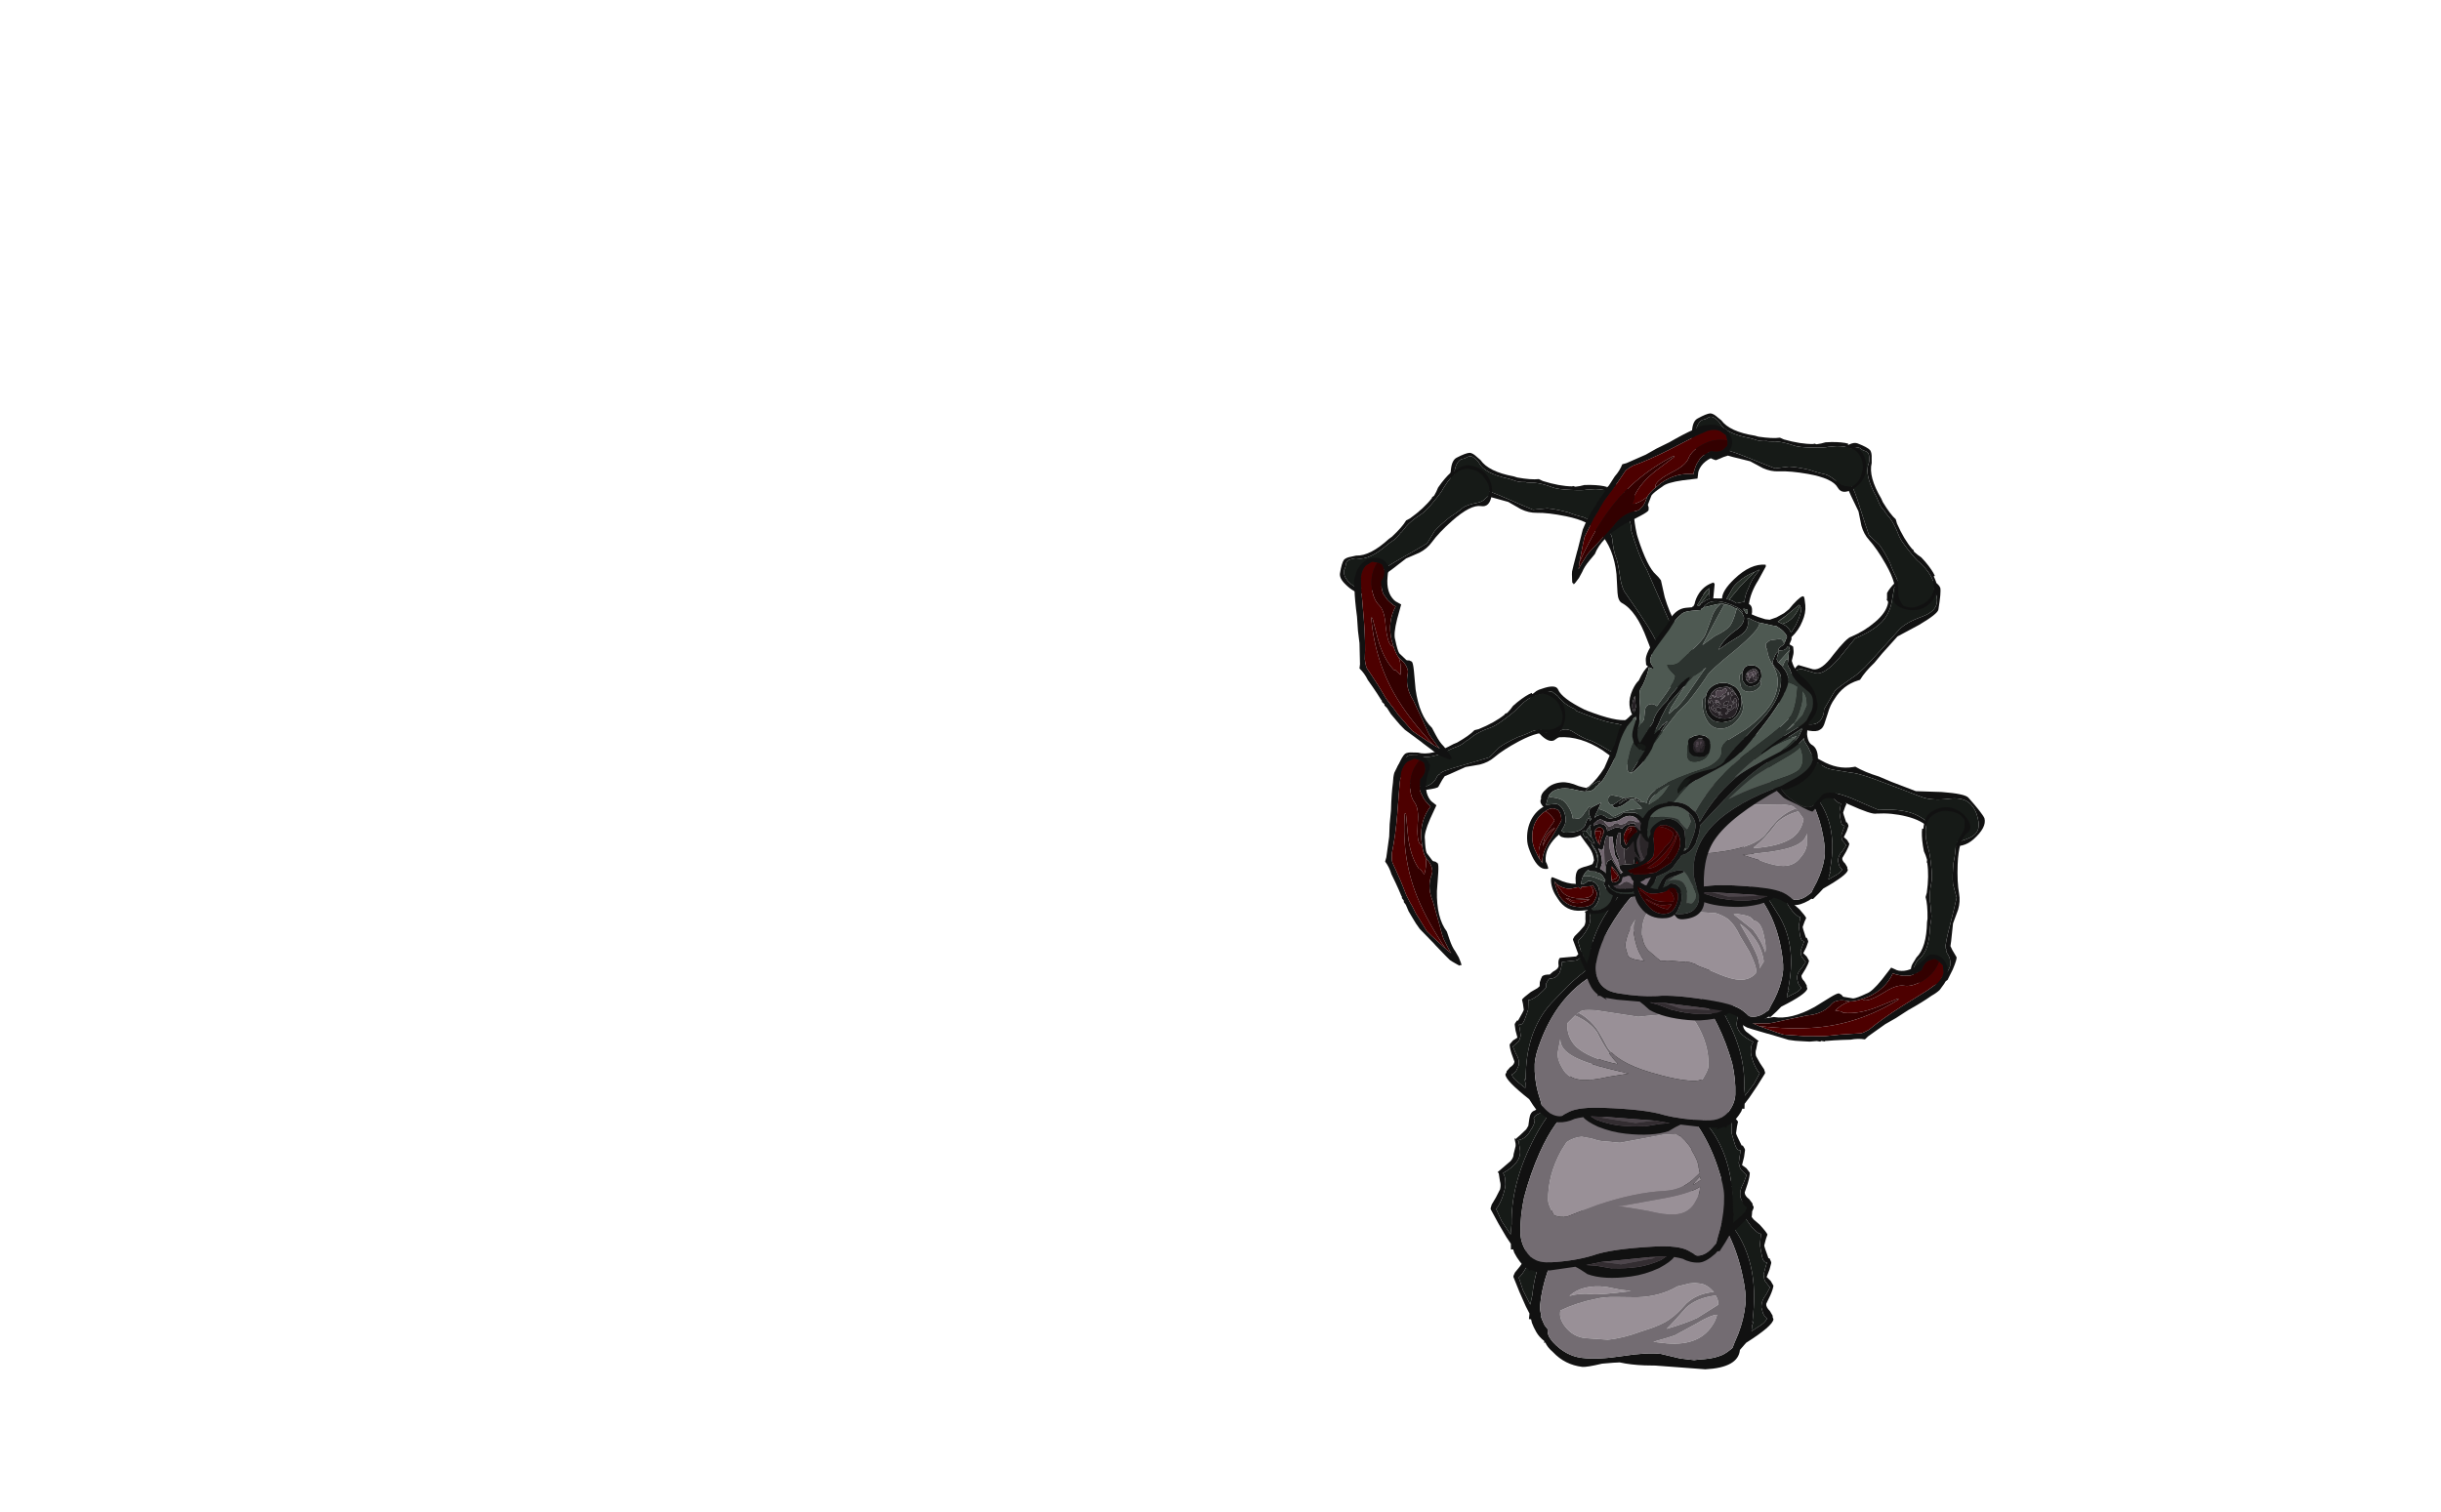 <?xml version="1.0" encoding="UTF-8" standalone="no"?>
<svg xmlns:ffdec="https://www.free-decompiler.com/flash" xmlns:xlink="http://www.w3.org/1999/xlink" ffdec:objectType="frame" height="548.3px" width="885.15px" xmlns="http://www.w3.org/2000/svg">
  <g transform="matrix(1.0, 0.0, 0.0, 1.0, 593.95, 481.1)">
    <use ffdec:characterId="76" ffdec:characterName="a_BodySegment3" height="76.65" transform="matrix(1.118, 0.134, -0.111, 1.147, -39.497, -76.554)" width="84.7" xlink:href="#sprite0"/>
    <use ffdec:characterId="74" ffdec:characterName="a_BodySegment4" height="74.2" transform="matrix(1.125, -0.059, 0.021, 1.188, -54.477, -103.189)" width="84.7" xlink:href="#sprite1"/>
    <use ffdec:characterId="72" ffdec:characterName="a_BodySegment1" height="74.2" transform="matrix(-1.11, -0.039, -0.037, 1.038, 47.973, -144.802)" width="84.7" xlink:href="#sprite2"/>
    <use ffdec:characterId="70" ffdec:characterName="a_BodySegment2" height="74.2" transform="matrix(1.01, 0.17, -0.159, 0.945, -15.442, -188.516)" width="84.7" xlink:href="#sprite3"/>
    <use ffdec:characterId="72" ffdec:characterName="a_BodySegment1" height="74.2" transform="matrix(0.958, 0.097, -0.146, 0.896, 2.951, -222.668)" width="84.7" xlink:href="#sprite2"/>
    <use ffdec:characterId="68" ffdec:characterName="a_Arm3" height="62.3" transform="matrix(0.833, -0.35, 0.35, 0.833, -42.483, -228.067)" width="70.7" xlink:href="#sprite4"/>
    <use ffdec:characterId="66" ffdec:characterName="a_Arm2" height="54.95" transform="matrix(0.35, -0.831, 0.831, 0.35, -89.327, -197.743)" width="57.75" xlink:href="#sprite5"/>
    <use ffdec:characterId="27" ffdec:characterName="a_Talon1" height="80.15" transform="matrix(0.719, -0.544, 0.544, 0.719, -110.878, -186.128)" width="43.4" xlink:href="#sprite6"/>
    <use ffdec:characterId="68" ffdec:characterName="a_Arm3" height="62.3" transform="matrix(0.798, 0.43, -0.43, 0.798, -11.528, -307.986)" width="70.7" xlink:href="#sprite4"/>
    <use ffdec:characterId="66" ffdec:characterName="a_Arm2" height="54.95" transform="matrix(0.805, -0.419, 0.419, 0.805, -71.118, -312.29)" width="57.75" xlink:href="#sprite5"/>
    <use ffdec:characterId="66" ffdec:characterName="a_Arm2" height="54.95" transform="matrix(0.146, -0.893, 0.893, 0.146, -109.022, -267.214)" width="57.75" xlink:href="#sprite5"/>
    <use ffdec:characterId="27" ffdec:characterName="a_Talon1" height="80.15" transform="matrix(0.624, -0.655, 0.655, 0.624, -122.818, -252.885)" width="43.4" xlink:href="#sprite6"/>
    <use ffdec:characterId="64" ffdec:characterName="a_Arm1" height="67.9" transform="matrix(0.66, -0.587, -0.72, -0.81, 90.484, -148.928)" width="57.05" xlink:href="#sprite7"/>
    <use ffdec:characterId="64" ffdec:characterName="a_Arm1" height="67.9" transform="matrix(0.894, 0.15, -0.15, 0.894, 59.669, -278.868)" width="57.05" xlink:href="#sprite7"/>
    <use ffdec:characterId="62" ffdec:characterName="a_Noggin" height="138.25" transform="matrix(0.904, -0.08, 0.08, 0.904, -48.284, -267.899)" width="120.4" xlink:href="#sprite8"/>
    <use ffdec:characterId="66" ffdec:characterName="a_Arm2" height="54.95" transform="matrix(0.845, 0.329, -0.329, 0.845, 74.067, -322.438)" width="57.75" xlink:href="#sprite5"/>
    <use ffdec:characterId="66" ffdec:characterName="a_Arm2" height="54.95" transform="matrix(0.791, -0.44, 0.44, 0.791, 16.287, -326.328)" width="57.75" xlink:href="#sprite5"/>
    <use ffdec:characterId="27" ffdec:characterName="a_Talon1" height="80.15" transform="matrix(0.845, 0.329, -0.329, 0.845, -0.79, -338.373)" width="43.4" xlink:href="#sprite6"/>
    <use ffdec:characterId="66" ffdec:characterName="a_Arm2" height="54.95" transform="matrix(-0.544, -0.723, 0.723, -0.544, 105.175, -120.31)" width="57.75" xlink:href="#sprite5"/>
    <use ffdec:characterId="27" ffdec:characterName="a_Talon1" height="80.15" transform="matrix(0.15, -0.893, -0.893, -0.15, 106.83, -95.145)" width="43.4" xlink:href="#sprite6"/>
  </g>
  <defs>
    <g id="sprite0" transform="matrix(1.0, 0.0, 0.0, 1.0, 6.3, 71.4)">
      <use ffdec:characterId="75" height="10.95" transform="matrix(7.0, 0.0, 0.0, 7.0, -6.3, -71.4)" width="12.1" xlink:href="#shape0"/>
    </g>
    <g id="shape0" transform="matrix(1.0, 0.0, 0.0, 1.0, 0.9, 10.2)">
      <path d="M6.15 -9.95 Q6.3 -9.95 6.5 -9.6 L6.65 -9.3 Q6.8 -8.95 7.0 -8.8 L7.05 -8.85 6.95 -9.1 Q7.25 -9.0 7.55 -8.7 L7.8 -8.45 7.75 -8.45 7.75 -8.4 7.95 -8.3 8.0 -8.25 8.1 -8.2 8.75 -8.1 Q8.75 -7.85 8.85 -7.55 9.0 -7.25 9.3 -7.25 L9.35 -7.2 9.45 -7.0 9.45 -6.8 Q9.55 -6.65 9.8 -6.4 10.1 -6.15 10.2 -6.15 L10.25 -6.15 10.25 -5.65 10.35 -5.3 Q10.45 -4.9 10.6 -4.9 L10.65 -4.9 10.6 -4.65 10.55 -4.35 10.6 -4.15 10.65 -4.05 10.9 -3.8 10.75 -3.45 Q10.55 -3.15 10.6 -2.85 L10.7 -2.6 Q10.8 -2.45 10.9 -2.4 10.85 -2.2 10.5 -1.95 L10.25 -1.75 10.25 -2.0 10.3 -2.2 10.25 -2.15 10.25 -2.55 Q10.25 -4.65 9.2 -6.0 L8.45 -6.9 Q7.9 -7.5 7.45 -7.85 6.55 -8.55 5.5 -8.6 L4.4 -8.5 Q2.3 -8.0 1.05 -5.7 0.05 -3.9 0.05 -2.2 L0.0 -1.8 0.0 -1.75 -0.4 -2.35 -0.65 -2.9 Q-0.5 -3.05 -0.35 -3.4 -0.2 -3.8 -0.2 -3.95 -0.2 -4.25 -0.25 -4.35 L-0.3 -4.45 Q0.55 -4.85 0.5 -5.4 L0.45 -5.75 0.45 -5.8 0.4 -5.85 0.45 -5.85 Q0.8 -5.9 1.0 -6.25 1.2 -6.5 1.2 -6.7 L1.15 -6.75 Q1.2 -6.9 1.4 -6.95 1.5 -7.0 1.75 -7.25 2.0 -7.5 2.0 -7.55 L2.0 -7.6 1.95 -7.6 2.0 -7.65 2.15 -7.95 Q2.7 -8.1 2.9 -8.25 3.05 -8.35 3.15 -8.55 L3.3 -8.7 3.65 -8.65 3.7 -8.65 Q4.0 -8.6 4.25 -8.65 4.35 -8.65 4.35 -8.7 L4.0 -8.85 4.1 -8.95 Q4.35 -9.2 4.6 -9.25 5.3 -9.35 5.65 -9.65 5.95 -9.95 6.15 -9.95" fill="#161a17" fill-rule="evenodd" stroke="none"/>
      <path d="M6.15 -9.95 Q5.95 -9.95 5.65 -9.65 5.3 -9.35 4.6 -9.25 4.35 -9.2 4.1 -8.95 L4.0 -8.85 4.35 -8.7 Q4.35 -8.65 4.25 -8.65 4.0 -8.6 3.7 -8.65 L3.65 -8.65 3.3 -8.7 3.15 -8.55 Q3.05 -8.35 2.9 -8.25 2.7 -8.1 2.15 -7.95 L2.0 -7.65 1.95 -7.6 2.0 -7.6 2.0 -7.55 Q2.0 -7.5 1.75 -7.25 1.5 -7.0 1.4 -6.95 1.2 -6.9 1.15 -6.75 L1.2 -6.7 Q1.2 -6.5 1.0 -6.25 0.8 -5.9 0.45 -5.85 L0.4 -5.85 0.45 -5.8 0.45 -5.75 0.5 -5.4 Q0.55 -4.85 -0.3 -4.45 L-0.25 -4.35 Q-0.2 -4.25 -0.2 -3.95 -0.2 -3.8 -0.35 -3.4 -0.5 -3.05 -0.65 -2.9 L-0.4 -2.35 0.0 -1.75 0.0 -1.8 0.05 -2.2 Q0.05 -3.9 1.05 -5.7 2.3 -8.0 4.4 -8.5 L5.5 -8.6 Q6.55 -8.55 7.45 -7.85 7.9 -7.5 8.45 -6.9 L9.2 -6.0 Q10.25 -4.65 10.25 -2.55 L10.25 -2.15 10.3 -2.2 10.25 -2.0 10.25 -1.75 10.5 -1.95 Q10.85 -2.2 10.9 -2.4 10.8 -2.45 10.7 -2.6 L10.6 -2.85 Q10.55 -3.15 10.75 -3.45 L10.9 -3.8 10.65 -4.05 10.6 -4.15 10.55 -4.35 10.6 -4.65 10.65 -4.9 10.6 -4.9 Q10.45 -4.9 10.35 -5.3 L10.25 -5.65 10.25 -6.15 10.2 -6.15 Q10.1 -6.15 9.8 -6.4 9.55 -6.65 9.45 -6.8 L9.45 -7.0 9.35 -7.2 9.3 -7.25 Q9.0 -7.25 8.85 -7.55 8.75 -7.85 8.75 -8.1 L8.1 -8.2 8.0 -8.25 7.95 -8.3 7.75 -8.4 7.75 -8.45 7.8 -8.45 7.55 -8.7 Q7.25 -9.0 6.95 -9.1 L7.05 -8.85 7.0 -8.8 Q6.8 -8.95 6.65 -9.3 L6.5 -9.6 Q6.3 -9.95 6.15 -9.95 M6.85 -9.35 Q7.35 -9.25 7.7 -8.85 L8.1 -8.4 8.85 -8.3 Q8.95 -8.2 8.9 -7.9 8.9 -7.75 9.15 -7.6 L9.3 -7.45 Q9.55 -7.45 9.65 -7.35 9.7 -7.25 9.75 -7.05 L9.75 -6.85 9.85 -6.75 10.15 -6.55 Q10.5 -6.25 10.55 -6.15 L10.5 -5.95 10.45 -5.65 Q10.45 -5.6 10.7 -5.1 L10.75 -5.1 Q10.85 -4.95 10.85 -4.9 L10.8 -4.6 10.7 -4.25 10.9 -4.1 11.05 -3.9 Q11.05 -3.75 10.95 -3.45 L10.8 -3.05 Q10.8 -2.9 11.0 -2.75 L11.15 -2.55 11.15 -2.5 11.2 -2.4 Q11.2 -2.1 10.05 -1.2 L9.8 -0.85 Q9.8 -0.05 8.3 0.2 L6.0 0.3 5.5 0.35 Q4.85 0.4 4.35 0.35 L4.05 0.4 3.55 0.5 Q2.85 0.75 2.65 0.75 1.85 0.75 1.25 0.25 0.95 0.05 0.85 -0.15 0.8 -0.05 0.8 -0.2 0.55 -0.35 0.4 -0.55 0.25 -0.75 0.15 -0.95 L0.1 -1.1 0.0 -1.1 0.0 -1.35 -0.2 -1.65 -0.55 -2.25 Q-0.85 -2.8 -0.9 -2.9 -0.9 -2.85 -0.9 -2.95 L-0.85 -3.1 -0.65 -3.4 -0.45 -3.75 Q-0.4 -3.95 -0.45 -4.1 L-0.5 -4.45 -0.55 -4.5 0.05 -4.95 Q0.2 -5.1 0.2 -5.25 L0.3 -5.6 0.3 -5.7 0.25 -5.95 0.3 -5.9 0.5 -6.05 0.8 -6.3 0.9 -6.45 0.95 -6.75 Q1.0 -7.05 1.2 -7.1 1.55 -7.25 1.7 -7.45 1.7 -7.6 1.75 -7.75 1.85 -8.0 1.95 -8.1 2.15 -8.2 2.45 -8.25 2.7 -8.3 2.75 -8.35 L2.85 -8.45 Q2.85 -8.55 2.95 -8.65 3.15 -8.95 3.35 -8.85 L3.8 -8.9 4.05 -9.1 Q4.45 -9.4 4.75 -9.45 5.2 -9.55 5.6 -9.85 5.9 -10.15 6.2 -10.2 6.4 -10.2 6.6 -9.8 L6.6 -9.75 6.75 -9.55 6.85 -9.35 M3.7 -7.85 Q2.85 -7.3 2.15 -6.45 1.75 -5.95 1.4 -5.25 0.95 -4.35 0.65 -3.35 0.45 -2.55 0.45 -1.8 0.45 -1.55 0.55 -1.35 L0.55 -1.25 Q0.65 -1.05 0.75 -0.9 L0.9 -0.75 Q0.9 -0.5 1.1 -0.3 L1.2 -0.2 Q1.85 0.35 2.6 0.35 3.35 0.35 4.45 0.05 5.55 -0.25 6.2 -0.25 L7.1 -0.15 7.75 -0.15 7.95 -0.2 Q8.55 -0.3 8.85 -0.45 9.1 -0.55 9.35 -0.8 L9.45 -0.9 Q9.5 -1.1 9.65 -1.55 9.85 -2.25 9.85 -2.95 9.85 -3.4 9.6 -4.15 9.3 -5.1 8.8 -5.9 7.35 -8.15 4.95 -8.15 4.3 -8.15 3.7 -7.85" fill="#111111" fill-rule="evenodd" stroke="none"/>
      <path d="M7.7 -1.8 Q8.3 -2.25 8.6 -2.3 8.55 -2.0 8.4 -1.75 7.85 -0.75 6.25 -0.75 L5.8 -0.75 Q6.55 -1.05 6.75 -1.15 L7.7 -1.8 M8.6 -2.8 L8.6 -2.75 7.7 -2.05 Q7.2 -1.75 6.35 -1.4 6.65 -1.75 7.15 -2.45 7.6 -2.95 8.45 -3.15 8.6 -2.95 8.6 -2.8 M1.4 -1.55 L1.4 -1.65 Q2.15 -2.1 2.95 -2.35 3.35 -2.5 3.9 -2.55 L4.85 -2.65 Q5.9 -2.8 6.65 -3.35 L7.2 -3.55 7.45 -3.6 7.7 -3.6 Q8.0 -3.6 8.35 -3.3 7.6 -3.15 7.15 -2.65 6.7 -2.05 6.5 -1.9 6.15 -1.55 5.2 -1.15 4.4 -0.75 3.7 -0.6 L2.65 -0.55 Q2.1 -0.55 1.7 -0.95 1.4 -1.25 1.4 -1.55 M2.75 -2.55 Q2.25 -2.55 1.75 -2.35 2.3 -2.95 3.4 -2.95 L4.05 -2.9 4.55 -2.9 Q3.15 -2.55 2.75 -2.55" fill="#999097" fill-rule="evenodd" stroke="none"/>
      <path d="M3.7 -7.85 Q4.3 -8.15 4.95 -8.15 7.35 -8.15 8.8 -5.9 9.3 -5.1 9.6 -4.15 9.85 -3.4 9.85 -2.95 9.85 -2.25 9.65 -1.55 9.5 -1.1 9.45 -0.9 L9.35 -0.8 Q9.1 -0.55 8.85 -0.45 8.55 -0.3 7.95 -0.2 L7.75 -0.15 7.1 -0.15 6.2 -0.25 Q5.55 -0.25 4.45 0.05 3.35 0.35 2.6 0.35 1.85 0.35 1.2 -0.2 L1.1 -0.3 Q0.9 -0.5 0.9 -0.75 L0.75 -0.9 Q0.65 -1.05 0.55 -1.25 L0.55 -1.35 Q0.45 -1.55 0.45 -1.8 0.45 -2.55 0.65 -3.35 0.95 -4.35 1.4 -5.25 1.75 -5.95 2.15 -6.45 2.85 -7.3 3.7 -7.85 M2.75 -2.55 Q3.15 -2.55 4.55 -2.9 L4.05 -2.9 3.4 -2.95 Q2.3 -2.95 1.75 -2.35 2.25 -2.55 2.75 -2.55 M1.4 -1.55 Q1.4 -1.25 1.7 -0.95 2.1 -0.55 2.65 -0.55 L3.7 -0.6 Q4.4 -0.75 5.2 -1.15 6.15 -1.55 6.5 -1.9 6.7 -2.05 7.15 -2.65 7.6 -3.15 8.35 -3.3 8.0 -3.6 7.7 -3.6 L7.45 -3.6 7.2 -3.55 6.65 -3.35 Q5.9 -2.8 4.85 -2.65 L3.9 -2.55 Q3.35 -2.5 2.95 -2.35 2.15 -2.1 1.4 -1.65 L1.4 -1.55 M8.6 -2.8 Q8.6 -2.95 8.45 -3.15 7.6 -2.95 7.15 -2.45 6.65 -1.75 6.35 -1.4 7.2 -1.75 7.7 -2.05 L8.6 -2.75 8.6 -2.8 M7.7 -1.8 L6.75 -1.15 Q6.55 -1.05 5.8 -0.75 L6.25 -0.75 Q7.85 -0.75 8.4 -1.75 8.55 -2.0 8.6 -2.3 8.3 -2.25 7.7 -1.8" fill="#736c72" fill-rule="evenodd" stroke="none"/>
    </g>
    <g id="sprite1" transform="matrix(1.0, 0.0, 0.0, 1.0, 6.3, 71.4)">
      <use ffdec:characterId="73" height="10.6" transform="matrix(7.0, 0.0, 0.0, 7.0, -6.3, -71.4)" width="12.1" xlink:href="#shape1"/>
    </g>
    <g id="shape1" transform="matrix(1.0, 0.0, 0.0, 1.0, 0.9, 10.2)">
      <path d="M6.15 -9.95 Q6.3 -9.95 6.5 -9.6 L6.65 -9.3 Q6.8 -8.95 7.0 -8.8 L7.05 -8.85 6.95 -9.1 Q7.25 -9.0 7.55 -8.7 L7.8 -8.45 7.75 -8.45 7.75 -8.4 7.95 -8.3 8.0 -8.25 8.1 -8.2 8.75 -8.1 Q8.75 -7.85 8.85 -7.55 9.0 -7.25 9.3 -7.25 L9.35 -7.2 9.45 -7.0 9.45 -6.8 Q9.55 -6.65 9.8 -6.4 10.1 -6.15 10.2 -6.15 L10.25 -6.15 10.25 -5.65 10.35 -5.3 Q10.45 -4.9 10.6 -4.9 L10.65 -4.9 10.6 -4.65 10.55 -4.35 10.6 -4.15 10.65 -4.05 10.9 -3.8 10.75 -3.45 Q10.55 -3.15 10.6 -2.85 L10.7 -2.6 Q10.8 -2.45 10.9 -2.4 10.85 -2.2 10.5 -1.95 L10.25 -1.75 10.25 -2.0 10.3 -2.2 10.25 -2.15 10.25 -2.55 Q10.25 -4.65 9.2 -6.0 L8.45 -6.9 Q7.9 -7.5 7.45 -7.85 6.55 -8.55 5.5 -8.6 L4.4 -8.5 Q2.3 -8.0 1.05 -5.7 0.05 -3.9 0.05 -2.2 L0.0 -1.8 0.0 -1.75 -0.4 -2.35 -0.65 -2.9 Q-0.5 -3.05 -0.35 -3.4 -0.2 -3.8 -0.2 -3.95 -0.2 -4.25 -0.25 -4.35 L-0.3 -4.45 Q0.55 -4.85 0.5 -5.4 L0.45 -5.75 0.45 -5.8 0.4 -5.85 0.45 -5.85 Q0.8 -5.9 1.0 -6.25 1.2 -6.5 1.2 -6.7 L1.15 -6.75 Q1.2 -6.9 1.4 -6.95 1.5 -7.0 1.75 -7.25 2.0 -7.5 2.0 -7.55 L2.0 -7.6 1.95 -7.6 2.0 -7.65 2.15 -7.95 Q2.7 -8.1 2.9 -8.25 3.05 -8.35 3.15 -8.55 L3.3 -8.7 3.65 -8.65 3.7 -8.65 Q4.0 -8.6 4.25 -8.65 4.35 -8.65 4.35 -8.7 L4.0 -8.85 4.1 -8.95 Q4.35 -9.2 4.6 -9.25 5.3 -9.35 5.65 -9.65 5.95 -9.95 6.15 -9.95" fill="#161a17" fill-rule="evenodd" stroke="none"/>
      <path d="M6.15 -9.95 Q5.95 -9.95 5.65 -9.65 5.3 -9.35 4.6 -9.25 4.35 -9.2 4.1 -8.95 L4.0 -8.85 4.35 -8.7 Q4.35 -8.65 4.25 -8.65 4.0 -8.6 3.7 -8.65 L3.65 -8.65 3.3 -8.7 3.15 -8.55 Q3.05 -8.35 2.9 -8.25 2.7 -8.1 2.15 -7.95 L2.0 -7.65 1.95 -7.6 2.0 -7.6 2.0 -7.55 Q2.0 -7.5 1.75 -7.25 1.5 -7.0 1.4 -6.95 1.2 -6.9 1.15 -6.75 L1.2 -6.7 Q1.2 -6.5 1.0 -6.25 0.8 -5.9 0.45 -5.85 L0.4 -5.85 0.45 -5.8 0.45 -5.75 0.5 -5.4 Q0.55 -4.85 -0.3 -4.45 L-0.25 -4.35 Q-0.2 -4.25 -0.2 -3.95 -0.2 -3.8 -0.35 -3.4 -0.5 -3.05 -0.65 -2.9 L-0.4 -2.35 0.0 -1.75 0.0 -1.8 0.05 -2.2 Q0.05 -3.9 1.05 -5.7 2.3 -8.0 4.4 -8.5 L5.5 -8.6 Q6.55 -8.55 7.45 -7.85 7.9 -7.5 8.45 -6.9 L9.2 -6.0 Q10.25 -4.65 10.25 -2.55 L10.25 -2.15 10.3 -2.2 10.25 -2.0 10.25 -1.75 10.5 -1.95 Q10.85 -2.2 10.9 -2.4 10.8 -2.45 10.7 -2.6 L10.6 -2.85 Q10.55 -3.15 10.75 -3.45 L10.9 -3.8 10.65 -4.05 10.6 -4.15 10.55 -4.35 10.6 -4.65 10.65 -4.9 10.6 -4.9 Q10.45 -4.9 10.35 -5.3 L10.25 -5.65 10.25 -6.15 10.2 -6.15 Q10.1 -6.15 9.8 -6.4 9.55 -6.65 9.45 -6.8 L9.45 -7.0 9.35 -7.2 9.3 -7.25 Q9.0 -7.25 8.85 -7.55 8.75 -7.85 8.75 -8.1 L8.1 -8.2 8.0 -8.25 7.95 -8.3 7.75 -8.4 7.75 -8.45 7.8 -8.45 7.55 -8.7 Q7.25 -9.0 6.95 -9.1 L7.05 -8.85 7.0 -8.8 Q6.8 -8.95 6.65 -9.3 L6.5 -9.6 Q6.3 -9.95 6.15 -9.95 M6.85 -9.35 Q7.35 -9.25 7.7 -8.85 L8.1 -8.4 8.85 -8.3 Q8.95 -8.2 8.9 -7.9 8.9 -7.75 9.15 -7.6 L9.3 -7.45 Q9.55 -7.45 9.65 -7.35 9.7 -7.25 9.75 -7.05 L9.75 -6.85 9.85 -6.75 10.15 -6.55 Q10.5 -6.25 10.55 -6.15 L10.5 -5.95 10.45 -5.65 Q10.45 -5.6 10.7 -5.1 L10.75 -5.1 Q10.85 -4.95 10.85 -4.9 L10.8 -4.6 10.7 -4.25 10.9 -4.1 11.05 -3.9 Q11.05 -3.75 10.95 -3.45 L10.8 -3.05 Q10.8 -2.9 11.0 -2.75 L11.15 -2.55 11.15 -2.5 11.2 -2.4 Q11.2 -2.1 10.05 -1.2 9.9 -0.95 9.6 -0.55 L9.5 -0.55 9.4 -0.45 Q8.95 -0.1 8.65 -0.1 8.25 -0.1 7.9 -0.3 7.75 -0.35 7.5 -0.4 7.35 -0.2 6.8 0.05 6.15 0.3 5.5 0.35 4.25 0.45 3.5 0.15 3.15 -0.1 2.95 -0.2 L1.8 -0.1 1.2 -0.1 1.3 0.0 0.95 -0.15 0.85 -0.15 Q0.8 -0.05 0.8 -0.2 0.55 -0.35 0.4 -0.55 0.25 -0.75 0.15 -0.95 L0.1 -1.1 0.0 -1.1 0.0 -1.35 -0.2 -1.65 -0.55 -2.25 Q-0.85 -2.8 -0.9 -2.9 -0.9 -2.85 -0.9 -2.95 L-0.85 -3.1 -0.65 -3.4 -0.45 -3.75 Q-0.4 -3.95 -0.45 -4.1 L-0.5 -4.45 -0.55 -4.5 0.05 -4.95 Q0.2 -5.1 0.2 -5.25 L0.3 -5.6 0.3 -5.7 0.25 -5.95 0.3 -5.9 0.5 -6.05 0.8 -6.3 0.9 -6.45 0.95 -6.75 Q1.0 -7.05 1.2 -7.1 1.55 -7.25 1.7 -7.45 1.7 -7.6 1.75 -7.75 1.85 -8.0 1.95 -8.1 2.15 -8.2 2.45 -8.25 2.7 -8.3 2.75 -8.35 L2.85 -8.45 Q2.85 -8.55 2.95 -8.65 3.15 -8.95 3.35 -8.85 L3.8 -8.9 4.05 -9.1 Q4.45 -9.4 4.75 -9.45 5.2 -9.55 5.6 -9.85 5.9 -10.15 6.2 -10.2 6.4 -10.2 6.6 -9.8 L6.6 -9.75 6.75 -9.55 6.85 -9.35 M3.7 -7.85 Q2.85 -7.3 2.15 -6.45 1.75 -5.95 1.4 -5.25 0.95 -4.35 0.65 -3.35 0.45 -2.55 0.45 -1.8 0.45 -1.35 0.75 -0.9 0.9 -0.7 1.1 -0.6 1.35 -0.45 1.8 -0.45 2.9 -0.45 3.75 -0.65 4.6 -0.9 6.6 -0.9 7.7 -0.9 8.15 -0.65 L8.4 -0.5 Q8.5 -0.4 8.6 -0.4 9.0 -0.4 9.35 -0.8 L9.45 -0.9 Q9.5 -1.1 9.65 -1.55 9.85 -2.25 9.85 -2.95 9.85 -3.4 9.6 -4.15 9.3 -5.1 8.8 -5.9 7.35 -8.15 4.95 -8.15 4.3 -8.15 3.7 -7.85 M4.15 -0.35 L3.45 -0.25 3.9 -0.2 4.6 -0.05 4.7 -0.05 Q5.25 0.0 5.85 -0.05 6.35 -0.1 6.9 -0.3 L7.15 -0.45 6.4 -0.45 4.15 -0.35" fill="#111111" fill-rule="evenodd" stroke="none"/>
      <path d="M4.6 -0.05 L4.7 -0.05 4.6 -0.05 M6.4 -0.45 L6.65 -0.4 6.6 -0.4 5.85 -0.3 5.05 -0.2 4.5 -0.3 4.15 -0.35 6.4 -0.45" fill="#4d454b" fill-rule="evenodd" stroke="none"/>
      <path d="M4.9 -2.75 L5.15 -2.75 6.8 -2.95 Q8.2 -3.1 8.75 -3.4 8.75 -3.1 8.55 -2.8 8.25 -2.25 7.55 -2.25 7.1 -2.25 6.4 -2.45 L5.95 -2.55 5.2 -2.7 4.9 -2.75 M3.35 -5.85 L3.8 -5.75 Q4.2 -5.6 4.4 -5.6 L5.1 -5.5 7.1 -5.75 7.65 -5.75 Q7.8 -5.7 7.9 -5.65 L8.1 -5.45 8.3 -5.2 8.4 -5.05 8.4 -5.0 Q8.65 -4.6 8.7 -4.3 L8.7 -4.25 8.75 -4.0 8.45 -3.75 Q7.9 -3.3 7.1 -3.3 5.75 -3.3 4.05 -2.85 3.2 -2.6 2.6 -2.4 L2.45 -2.4 Q2.2 -2.4 2.0 -2.5 L1.95 -2.6 Q1.75 -3.0 1.75 -3.15 1.75 -4.25 2.4 -5.3 L2.65 -5.65 Q3.0 -5.85 3.35 -5.85 M8.75 -3.85 L8.8 -3.7 8.45 -3.5 8.45 -3.55 8.75 -3.85" fill="#999097" fill-rule="evenodd" stroke="none"/>
      <path d="M3.7 -7.85 Q4.3 -8.15 4.95 -8.15 7.35 -8.15 8.8 -5.9 9.3 -5.1 9.6 -4.15 9.85 -3.4 9.85 -2.95 9.85 -2.25 9.65 -1.55 9.5 -1.1 9.45 -0.9 L9.35 -0.8 Q9.0 -0.4 8.6 -0.4 8.5 -0.4 8.4 -0.5 L8.15 -0.65 Q7.7 -0.9 6.6 -0.9 4.6 -0.9 3.75 -0.65 2.9 -0.45 1.8 -0.45 1.35 -0.45 1.1 -0.6 0.9 -0.7 0.75 -0.9 0.45 -1.35 0.45 -1.8 0.45 -2.55 0.65 -3.35 0.95 -4.35 1.4 -5.25 1.75 -5.95 2.15 -6.45 2.85 -7.3 3.7 -7.85 M3.35 -5.85 Q3.0 -5.85 2.65 -5.65 L2.4 -5.3 Q1.75 -4.25 1.75 -3.15 1.75 -3.0 1.95 -2.6 L2.0 -2.5 Q2.2 -2.4 2.45 -2.4 L2.6 -2.4 Q3.2 -2.6 4.05 -2.85 5.75 -3.3 7.1 -3.3 7.9 -3.3 8.45 -3.75 L8.75 -4.0 8.7 -4.25 8.7 -4.3 Q8.65 -4.6 8.4 -5.0 L8.4 -5.05 8.3 -5.2 8.1 -5.45 7.9 -5.65 Q7.8 -5.7 7.65 -5.75 L7.1 -5.75 5.1 -5.5 4.4 -5.6 Q4.2 -5.6 3.8 -5.75 L3.35 -5.85 M4.9 -2.75 L5.2 -2.7 5.95 -2.55 6.4 -2.45 Q7.1 -2.25 7.55 -2.25 8.25 -2.25 8.55 -2.8 8.75 -3.1 8.75 -3.4 8.2 -3.1 6.8 -2.95 L5.15 -2.75 4.9 -2.75 M8.75 -3.85 L8.45 -3.55 8.45 -3.5 8.8 -3.7 8.75 -3.85" fill="#736c72" fill-rule="evenodd" stroke="none"/>
      <path d="M4.6 -0.05 L3.9 -0.2 3.45 -0.25 4.15 -0.35 4.5 -0.3 5.05 -0.2 5.85 -0.3 6.6 -0.4 6.65 -0.4 6.4 -0.45 7.15 -0.45 6.9 -0.3 Q6.35 -0.1 5.85 -0.05 5.25 0.0 4.7 -0.05 L4.6 -0.05" fill="#332d31" fill-rule="evenodd" stroke="none"/>
    </g>
    <g id="sprite2" transform="matrix(1.0, 0.0, 0.0, 1.0, 6.3, 71.4)">
      <use ffdec:characterId="71" height="10.6" transform="matrix(7.0, 0.0, 0.0, 7.0, -6.3, -71.4)" width="12.1" xlink:href="#shape2"/>
    </g>
    <g id="shape2" transform="matrix(1.0, 0.0, 0.0, 1.0, 0.9, 10.2)">
      <path d="M6.65 -9.3 Q6.8 -8.95 7.0 -8.8 L7.05 -8.85 6.95 -9.1 Q7.25 -9.0 7.55 -8.7 L7.8 -8.45 7.75 -8.45 7.75 -8.4 7.95 -8.3 8.0 -8.25 8.1 -8.2 8.75 -8.1 Q8.75 -7.85 8.85 -7.55 9.0 -7.25 9.3 -7.25 L9.35 -7.2 9.45 -7.0 9.45 -6.8 Q9.55 -6.65 9.8 -6.4 10.1 -6.15 10.2 -6.15 L10.25 -6.15 10.25 -5.65 10.35 -5.3 Q10.45 -4.9 10.6 -4.9 L10.65 -4.9 10.6 -4.65 10.55 -4.35 10.6 -4.15 10.65 -4.05 10.9 -3.8 10.75 -3.45 Q10.55 -3.15 10.6 -2.85 L10.7 -2.6 Q10.8 -2.45 10.9 -2.4 10.85 -2.2 10.5 -1.95 L10.25 -1.75 10.25 -2.0 10.3 -2.2 10.25 -2.15 10.25 -2.55 Q10.25 -4.65 9.2 -6.0 L8.45 -6.9 Q7.9 -7.5 7.45 -7.85 6.55 -8.55 5.5 -8.6 L4.4 -8.5 Q2.3 -8.0 1.05 -5.7 0.05 -3.9 0.05 -2.2 L0.0 -1.8 0.0 -1.75 -0.4 -2.35 -0.65 -2.9 Q-0.5 -3.05 -0.35 -3.4 -0.2 -3.8 -0.2 -3.95 -0.2 -4.25 -0.25 -4.35 L-0.3 -4.45 Q0.55 -4.85 0.5 -5.4 L0.45 -5.75 0.45 -5.8 0.4 -5.85 0.45 -5.85 Q0.8 -5.9 1.0 -6.25 1.2 -6.5 1.2 -6.7 L1.15 -6.75 Q1.2 -6.9 1.4 -6.95 1.5 -7.0 1.75 -7.25 2.0 -7.5 2.0 -7.55 L2.0 -7.6 1.95 -7.6 2.0 -7.65 2.15 -7.95 Q2.7 -8.1 2.9 -8.25 3.05 -8.35 3.15 -8.55 L3.3 -8.7 3.65 -8.65 3.7 -8.65 Q4.0 -8.6 4.25 -8.65 4.35 -8.65 4.35 -8.7 L4.0 -8.85 4.1 -8.95 Q4.35 -9.2 4.6 -9.25 5.3 -9.35 5.65 -9.65 5.95 -9.95 6.15 -9.95 6.3 -9.95 6.5 -9.6 L6.65 -9.3" fill="#161a17" fill-rule="evenodd" stroke="none"/>
      <path d="M6.65 -9.3 L6.5 -9.6 Q6.3 -9.95 6.15 -9.95 5.95 -9.95 5.65 -9.65 5.3 -9.35 4.6 -9.25 4.35 -9.2 4.1 -8.95 L4.0 -8.85 4.35 -8.7 Q4.35 -8.65 4.25 -8.65 4.0 -8.6 3.7 -8.65 L3.65 -8.65 3.3 -8.7 3.15 -8.55 Q3.05 -8.35 2.9 -8.25 2.7 -8.1 2.15 -7.95 L2.0 -7.65 1.95 -7.6 2.0 -7.6 2.0 -7.55 Q2.0 -7.5 1.75 -7.25 1.5 -7.0 1.4 -6.95 1.2 -6.9 1.15 -6.75 L1.2 -6.7 Q1.2 -6.5 1.0 -6.25 0.8 -5.9 0.45 -5.85 L0.4 -5.85 0.45 -5.8 0.45 -5.75 0.5 -5.4 Q0.55 -4.85 -0.3 -4.45 L-0.25 -4.35 Q-0.2 -4.25 -0.2 -3.95 -0.2 -3.8 -0.35 -3.4 -0.5 -3.05 -0.65 -2.9 L-0.4 -2.35 0.0 -1.75 0.0 -1.8 0.05 -2.2 Q0.05 -3.9 1.05 -5.7 2.3 -8.0 4.4 -8.5 L5.5 -8.6 Q6.55 -8.55 7.45 -7.85 7.9 -7.5 8.45 -6.9 L9.2 -6.0 Q10.25 -4.65 10.25 -2.55 L10.25 -2.15 10.3 -2.2 10.25 -2.0 10.25 -1.75 10.5 -1.95 Q10.85 -2.2 10.9 -2.4 10.8 -2.45 10.7 -2.6 L10.6 -2.85 Q10.55 -3.15 10.75 -3.45 L10.9 -3.8 10.65 -4.05 10.6 -4.15 10.55 -4.35 10.6 -4.65 10.65 -4.9 10.6 -4.9 Q10.45 -4.9 10.35 -5.3 L10.25 -5.65 10.25 -6.15 10.2 -6.15 Q10.1 -6.15 9.8 -6.4 9.55 -6.65 9.45 -6.8 L9.45 -7.0 9.35 -7.2 9.3 -7.25 Q9.0 -7.25 8.85 -7.55 8.75 -7.85 8.75 -8.1 L8.1 -8.2 8.0 -8.25 7.95 -8.3 7.75 -8.4 7.75 -8.45 7.8 -8.45 7.55 -8.7 Q7.25 -9.0 6.95 -9.1 L7.05 -8.85 7.0 -8.8 Q6.8 -8.95 6.65 -9.3 M6.85 -9.35 Q7.35 -9.25 7.7 -8.85 L8.1 -8.4 8.85 -8.3 Q8.95 -8.2 8.9 -7.9 8.9 -7.75 9.15 -7.6 L9.3 -7.45 Q9.55 -7.45 9.65 -7.35 9.7 -7.25 9.75 -7.05 L9.75 -6.85 9.85 -6.75 10.15 -6.55 Q10.5 -6.25 10.55 -6.15 L10.5 -5.95 10.45 -5.65 Q10.45 -5.6 10.7 -5.1 L10.75 -5.1 Q10.85 -4.95 10.85 -4.9 L10.8 -4.6 10.7 -4.25 10.9 -4.1 11.05 -3.9 Q11.05 -3.75 10.95 -3.45 L10.8 -3.05 Q10.8 -2.9 11.0 -2.75 L11.15 -2.55 11.15 -2.5 11.2 -2.4 Q11.2 -2.1 10.05 -1.2 9.9 -0.95 9.6 -0.55 L9.5 -0.55 9.4 -0.45 Q8.95 -0.1 8.65 -0.1 8.25 -0.1 7.9 -0.3 7.75 -0.35 7.5 -0.4 7.35 -0.2 6.8 0.05 6.15 0.3 5.5 0.35 4.25 0.45 3.5 0.15 3.15 -0.1 2.95 -0.2 L1.8 -0.1 1.2 -0.1 1.3 0.0 0.95 -0.15 0.85 -0.15 Q0.8 -0.05 0.8 -0.2 0.55 -0.35 0.4 -0.55 0.25 -0.75 0.15 -0.95 L0.1 -1.1 0.0 -1.1 0.0 -1.35 -0.2 -1.65 -0.55 -2.25 Q-0.85 -2.8 -0.9 -2.9 -0.9 -2.85 -0.9 -2.95 L-0.85 -3.1 -0.65 -3.4 -0.45 -3.75 Q-0.4 -3.95 -0.45 -4.1 L-0.5 -4.45 -0.55 -4.5 0.05 -4.95 Q0.2 -5.1 0.2 -5.25 L0.3 -5.6 0.3 -5.7 0.25 -5.95 0.3 -5.9 0.5 -6.05 0.8 -6.3 0.9 -6.45 0.95 -6.75 Q1.0 -7.05 1.2 -7.1 1.55 -7.25 1.7 -7.45 1.7 -7.6 1.75 -7.75 1.85 -8.0 1.95 -8.1 2.15 -8.2 2.45 -8.25 2.7 -8.3 2.75 -8.35 L2.85 -8.45 Q2.85 -8.55 2.95 -8.65 3.15 -8.95 3.35 -8.85 L3.8 -8.9 4.05 -9.1 Q4.45 -9.4 4.75 -9.45 5.2 -9.55 5.6 -9.85 5.9 -10.15 6.2 -10.2 6.4 -10.2 6.6 -9.8 L6.6 -9.75 6.75 -9.55 6.85 -9.35 M3.7 -7.85 Q2.85 -7.3 2.15 -6.45 1.75 -5.95 1.4 -5.25 0.95 -4.35 0.65 -3.35 0.45 -2.55 0.45 -1.8 0.45 -1.35 0.75 -0.9 0.9 -0.7 1.1 -0.6 1.35 -0.45 1.8 -0.45 2.9 -0.45 3.75 -0.65 4.6 -0.9 6.6 -0.9 7.7 -0.9 8.15 -0.65 L8.4 -0.5 Q8.5 -0.4 8.6 -0.4 9.0 -0.4 9.35 -0.8 L9.45 -0.9 Q9.5 -1.1 9.65 -1.55 9.85 -2.25 9.85 -2.95 9.85 -3.4 9.6 -4.15 9.3 -5.1 8.8 -5.9 7.35 -8.15 4.95 -8.15 4.3 -8.15 3.7 -7.85 M4.15 -0.35 L3.45 -0.25 3.9 -0.2 4.6 -0.05 4.7 -0.05 Q5.25 0.0 5.85 -0.05 6.35 -0.1 6.9 -0.3 L7.15 -0.45 6.4 -0.45 4.15 -0.35" fill="#111111" fill-rule="evenodd" stroke="none"/>
      <path d="M4.6 -0.05 L4.7 -0.05 4.6 -0.05 M6.4 -0.45 L6.65 -0.4 6.6 -0.4 5.85 -0.3 5.05 -0.2 4.5 -0.3 4.15 -0.35 6.4 -0.45" fill="#4d454b" fill-rule="evenodd" stroke="none"/>
      <path d="M3.35 -5.85 L3.8 -5.75 Q4.2 -5.6 4.4 -5.6 L5.1 -5.5 7.1 -5.75 7.4 -5.75 Q7.6 -5.75 7.75 -5.7 L8.0 -5.5 7.9 -5.6 Q7.5 -5.4 7.15 -5.0 6.95 -4.8 6.5 -3.95 6.05 -3.2 4.45 -2.75 3.2 -2.4 2.45 -2.4 2.2 -2.4 2.0 -2.5 L1.95 -2.6 Q1.75 -3.0 1.75 -3.15 1.75 -4.25 2.4 -5.3 L2.65 -5.65 Q3.0 -5.85 3.35 -5.85 M8.4 -5.05 Q8.4 -4.35 7.95 -3.9 7.35 -3.35 6.0 -3.1 L6.0 -3.15 Q6.5 -3.65 7.0 -4.65 7.35 -5.15 8.05 -5.45 L8.4 -5.05 M8.7 -4.25 L8.8 -3.55 Q8.8 -3.2 8.55 -2.8 8.25 -2.25 7.55 -2.25 7.1 -2.25 6.4 -2.45 L5.45 -2.65 6.35 -2.85 Q7.5 -3.1 8.05 -3.4 8.7 -3.75 8.7 -4.25" fill="#999097" fill-rule="evenodd" stroke="none"/>
      <path d="M3.7 -7.85 Q4.3 -8.15 4.95 -8.15 7.35 -8.15 8.8 -5.9 9.3 -5.1 9.6 -4.15 9.85 -3.4 9.85 -2.95 9.85 -2.25 9.65 -1.55 9.5 -1.1 9.45 -0.9 L9.35 -0.8 Q9.0 -0.4 8.6 -0.4 8.5 -0.4 8.4 -0.5 L8.15 -0.65 Q7.7 -0.9 6.6 -0.9 4.6 -0.9 3.75 -0.65 2.9 -0.45 1.8 -0.45 1.35 -0.45 1.1 -0.6 0.9 -0.7 0.75 -0.9 0.45 -1.35 0.45 -1.8 0.45 -2.55 0.65 -3.35 0.95 -4.35 1.4 -5.25 1.75 -5.95 2.15 -6.45 2.85 -7.3 3.7 -7.85 M3.35 -5.85 Q3.0 -5.85 2.65 -5.65 L2.4 -5.3 Q1.75 -4.25 1.75 -3.15 1.75 -3.0 1.95 -2.6 L2.0 -2.5 Q2.2 -2.4 2.45 -2.4 3.2 -2.4 4.45 -2.75 6.05 -3.2 6.5 -3.95 6.95 -4.8 7.15 -5.0 7.5 -5.4 7.9 -5.6 L8.0 -5.5 7.75 -5.7 Q7.6 -5.75 7.4 -5.75 L7.1 -5.75 5.1 -5.5 4.4 -5.6 Q4.2 -5.6 3.8 -5.75 L3.35 -5.85 M8.7 -4.25 Q8.7 -3.75 8.05 -3.4 7.5 -3.1 6.35 -2.85 L5.45 -2.65 6.4 -2.45 Q7.1 -2.25 7.55 -2.25 8.25 -2.25 8.55 -2.8 8.8 -3.2 8.8 -3.55 L8.7 -4.25 M8.4 -5.05 L8.05 -5.45 Q7.35 -5.15 7.0 -4.65 6.5 -3.65 6.0 -3.15 L6.0 -3.1 Q7.35 -3.35 7.95 -3.9 8.4 -4.35 8.4 -5.05" fill="#736c72" fill-rule="evenodd" stroke="none"/>
      <path d="M4.6 -0.05 L3.9 -0.2 3.45 -0.25 4.15 -0.35 4.5 -0.3 5.05 -0.2 5.85 -0.3 6.6 -0.4 6.65 -0.4 6.4 -0.45 7.15 -0.45 6.9 -0.3 Q6.35 -0.1 5.85 -0.05 5.25 0.0 4.7 -0.05 L4.6 -0.05" fill="#332d31" fill-rule="evenodd" stroke="none"/>
    </g>
    <g id="sprite3" transform="matrix(1.0, 0.0, 0.0, 1.0, 6.3, 71.4)">
      <use ffdec:characterId="69" height="10.6" transform="matrix(7.0, 0.0, 0.0, 7.0, -6.3, -71.4)" width="12.1" xlink:href="#shape3"/>
    </g>
    <g id="shape3" transform="matrix(1.0, 0.0, 0.0, 1.0, 0.9, 10.2)">
      <path d="M6.15 -9.95 Q6.3 -9.95 6.5 -9.6 L6.65 -9.3 Q6.8 -8.95 7.0 -8.8 L7.05 -8.85 6.95 -9.1 Q7.25 -9.0 7.55 -8.7 L7.8 -8.45 7.75 -8.45 7.75 -8.4 7.95 -8.3 8.0 -8.25 8.1 -8.2 8.75 -8.1 Q8.75 -7.85 8.85 -7.55 9.0 -7.25 9.3 -7.25 L9.35 -7.2 9.45 -7.0 9.45 -6.8 Q9.55 -6.65 9.8 -6.4 10.1 -6.15 10.2 -6.15 L10.25 -6.15 10.25 -5.65 10.35 -5.3 Q10.45 -4.9 10.6 -4.9 L10.65 -4.9 10.6 -4.65 10.55 -4.35 10.6 -4.15 10.65 -4.05 10.9 -3.8 10.75 -3.45 Q10.55 -3.15 10.6 -2.85 L10.7 -2.6 Q10.8 -2.45 10.9 -2.4 10.85 -2.2 10.5 -1.95 L10.25 -1.75 10.25 -2.0 10.3 -2.2 10.25 -2.15 10.25 -2.55 Q10.25 -4.65 9.2 -6.0 L8.45 -6.9 Q7.9 -7.5 7.45 -7.85 6.55 -8.55 5.5 -8.6 L4.4 -8.5 Q2.3 -8.0 1.05 -5.7 0.05 -3.9 0.05 -2.2 L0.0 -1.8 0.0 -1.75 -0.4 -2.35 -0.65 -2.9 Q-0.5 -3.05 -0.35 -3.4 -0.2 -3.8 -0.2 -3.95 -0.2 -4.25 -0.25 -4.35 L-0.3 -4.45 Q0.55 -4.85 0.5 -5.4 L0.45 -5.75 0.45 -5.8 0.4 -5.85 0.45 -5.85 Q0.8 -5.9 1.0 -6.25 1.2 -6.5 1.2 -6.7 L1.15 -6.75 Q1.2 -6.9 1.4 -6.95 1.5 -7.0 1.75 -7.25 2.0 -7.5 2.0 -7.55 L2.0 -7.6 1.95 -7.6 2.0 -7.65 2.15 -7.95 Q2.7 -8.1 2.9 -8.25 3.05 -8.35 3.15 -8.55 L3.3 -8.7 3.65 -8.65 3.7 -8.65 Q4.0 -8.6 4.25 -8.65 4.35 -8.65 4.35 -8.7 L4.0 -8.85 4.1 -8.95 Q4.35 -9.2 4.6 -9.25 5.3 -9.35 5.65 -9.65 5.95 -9.95 6.15 -9.95" fill="#161a17" fill-rule="evenodd" stroke="none"/>
      <path d="M6.15 -9.95 Q5.95 -9.95 5.65 -9.65 5.3 -9.35 4.6 -9.25 4.35 -9.2 4.1 -8.95 L4.0 -8.85 4.35 -8.7 Q4.35 -8.65 4.25 -8.65 4.0 -8.6 3.7 -8.65 L3.65 -8.65 3.3 -8.7 3.15 -8.55 Q3.05 -8.35 2.9 -8.25 2.7 -8.1 2.15 -7.95 L2.0 -7.65 1.95 -7.6 2.0 -7.6 2.0 -7.55 Q2.0 -7.5 1.75 -7.25 1.5 -7.0 1.4 -6.95 1.2 -6.9 1.15 -6.75 L1.2 -6.7 Q1.2 -6.5 1.0 -6.25 0.8 -5.9 0.45 -5.85 L0.4 -5.85 0.45 -5.8 0.45 -5.75 0.5 -5.4 Q0.55 -4.85 -0.3 -4.45 L-0.25 -4.35 Q-0.2 -4.25 -0.2 -3.95 -0.2 -3.8 -0.35 -3.4 -0.5 -3.05 -0.65 -2.9 L-0.4 -2.35 0.0 -1.75 0.0 -1.8 0.05 -2.2 Q0.05 -3.9 1.05 -5.7 2.3 -8.0 4.4 -8.5 L5.5 -8.6 Q6.55 -8.55 7.45 -7.85 7.9 -7.5 8.45 -6.9 L9.2 -6.0 Q10.25 -4.65 10.25 -2.55 L10.25 -2.15 10.3 -2.2 10.25 -2.0 10.25 -1.75 10.5 -1.95 Q10.85 -2.2 10.9 -2.4 10.8 -2.45 10.7 -2.6 L10.6 -2.85 Q10.55 -3.15 10.75 -3.45 L10.9 -3.8 10.65 -4.05 10.6 -4.15 10.55 -4.35 10.6 -4.65 10.65 -4.9 10.6 -4.9 Q10.45 -4.9 10.35 -5.3 L10.25 -5.65 10.25 -6.15 10.2 -6.15 Q10.1 -6.15 9.8 -6.4 9.55 -6.65 9.45 -6.8 L9.45 -7.0 9.35 -7.2 9.3 -7.25 Q9.0 -7.25 8.85 -7.55 8.75 -7.85 8.75 -8.1 L8.1 -8.2 8.0 -8.25 7.95 -8.3 7.75 -8.4 7.75 -8.45 7.8 -8.45 7.55 -8.7 Q7.25 -9.0 6.95 -9.1 L7.05 -8.85 7.0 -8.8 Q6.8 -8.95 6.65 -9.3 L6.5 -9.6 Q6.3 -9.95 6.15 -9.95 M6.85 -9.35 Q7.35 -9.25 7.7 -8.85 L8.1 -8.4 8.85 -8.3 Q8.95 -8.2 8.9 -7.9 8.9 -7.75 9.15 -7.6 L9.3 -7.45 Q9.55 -7.45 9.65 -7.35 9.7 -7.25 9.75 -7.05 L9.75 -6.85 9.85 -6.75 10.15 -6.55 Q10.5 -6.25 10.55 -6.15 L10.5 -5.95 10.45 -5.65 Q10.45 -5.6 10.7 -5.1 L10.75 -5.1 Q10.85 -4.95 10.85 -4.9 L10.8 -4.6 10.7 -4.25 10.9 -4.1 11.05 -3.9 Q11.05 -3.75 10.95 -3.45 L10.8 -3.05 Q10.8 -2.9 11.0 -2.75 L11.15 -2.55 11.15 -2.5 11.2 -2.4 Q11.2 -2.1 10.05 -1.2 9.9 -0.95 9.6 -0.55 L9.5 -0.55 9.4 -0.45 Q8.95 -0.1 8.65 -0.1 8.25 -0.1 7.9 -0.3 7.75 -0.35 7.5 -0.4 7.35 -0.2 6.8 0.05 6.15 0.3 5.5 0.35 4.25 0.45 3.5 0.15 3.15 -0.1 2.95 -0.2 L1.8 -0.1 1.2 -0.1 1.3 0.0 0.95 -0.15 0.85 -0.15 Q0.8 -0.05 0.8 -0.2 0.55 -0.35 0.4 -0.55 0.25 -0.75 0.15 -0.95 L0.1 -1.1 0.0 -1.1 0.0 -1.35 -0.2 -1.65 -0.55 -2.25 Q-0.85 -2.8 -0.9 -2.9 -0.9 -2.85 -0.9 -2.95 L-0.85 -3.1 -0.65 -3.4 -0.45 -3.75 Q-0.4 -3.95 -0.45 -4.1 L-0.5 -4.45 -0.55 -4.5 0.05 -4.95 Q0.2 -5.1 0.2 -5.25 L0.3 -5.6 0.3 -5.7 0.25 -5.95 0.3 -5.9 0.5 -6.05 0.8 -6.3 0.9 -6.45 0.95 -6.75 Q1.0 -7.05 1.2 -7.1 1.55 -7.25 1.7 -7.45 1.7 -7.6 1.75 -7.75 1.85 -8.0 1.95 -8.1 2.15 -8.2 2.45 -8.25 2.7 -8.3 2.75 -8.35 L2.85 -8.45 Q2.85 -8.55 2.95 -8.65 3.15 -8.95 3.35 -8.85 L3.8 -8.9 4.05 -9.1 Q4.45 -9.4 4.75 -9.45 5.2 -9.55 5.6 -9.85 5.9 -10.15 6.2 -10.2 6.4 -10.2 6.6 -9.8 L6.6 -9.75 6.75 -9.55 6.85 -9.35 M3.7 -7.85 Q2.85 -7.3 2.15 -6.45 1.75 -5.95 1.4 -5.25 0.95 -4.35 0.65 -3.35 0.45 -2.55 0.45 -1.8 0.45 -1.35 0.75 -0.9 0.9 -0.7 1.1 -0.6 1.35 -0.45 1.8 -0.45 2.9 -0.45 3.75 -0.65 4.6 -0.9 6.6 -0.9 7.7 -0.9 8.15 -0.65 L8.4 -0.5 Q8.5 -0.4 8.6 -0.4 9.0 -0.4 9.35 -0.8 L9.45 -0.9 Q9.5 -1.1 9.65 -1.55 9.85 -2.25 9.85 -2.95 9.85 -3.4 9.6 -4.15 9.3 -5.1 8.8 -5.9 7.35 -8.15 4.95 -8.15 4.3 -8.15 3.7 -7.85 M4.15 -0.35 L3.45 -0.25 3.9 -0.2 4.6 -0.05 4.7 -0.05 Q5.25 0.0 5.85 -0.05 6.35 -0.1 6.9 -0.3 L7.15 -0.45 6.4 -0.45 4.15 -0.35" fill="#111111" fill-rule="evenodd" stroke="none"/>
      <path d="M4.6 -0.05 L4.7 -0.05 4.6 -0.05 M6.4 -0.45 L6.65 -0.4 6.6 -0.4 5.85 -0.3 5.05 -0.2 4.5 -0.3 4.15 -0.35 6.4 -0.45" fill="#4d454b" fill-rule="evenodd" stroke="none"/>
      <path d="M2.05 -4.55 L2.0 -4.35 Q2.0 -3.8 2.4 -3.0 2.6 -2.65 2.85 -2.4 L2.45 -2.4 Q2.2 -2.4 2.0 -2.5 L1.95 -2.6 Q1.75 -3.0 1.75 -3.15 1.75 -3.85 2.05 -4.55 M3.05 -5.85 L3.35 -5.85 3.8 -5.75 Q4.2 -5.6 4.4 -5.6 L5.1 -5.5 6.0 -5.6 Q6.35 -5.55 6.65 -5.4 7.05 -5.15 7.4 -4.6 L8.0 -3.85 Q8.5 -3.1 8.5 -2.85 L8.5 -2.75 Q8.2 -2.25 7.55 -2.25 7.1 -2.25 6.4 -2.45 L5.45 -2.65 5.5 -2.65 5.4 -2.7 5.1 -2.75 4.65 -2.7 4.05 -2.65 3.65 -2.55 3.5 -2.65 2.95 -3.0 Q2.45 -3.4 2.45 -4.35 2.45 -4.85 2.75 -5.4 2.9 -5.65 3.05 -5.85 M8.3 -3.9 Q8.05 -4.3 7.3 -5.25 7.9 -4.95 8.4 -4.3 8.7 -3.85 8.8 -3.45 L8.65 -3.05 Q8.6 -3.45 8.3 -3.9 M7.85 -5.55 L7.9 -5.55 7.9 -5.6 7.85 -5.55 M7.4 -5.75 Q7.6 -5.75 7.75 -5.7 L7.9 -5.6 7.95 -5.55 Q8.35 -5.55 8.6 -4.8 8.8 -4.3 8.8 -3.95 8.55 -4.5 8.0 -5.05 L6.9 -5.7 7.1 -5.75 7.4 -5.75" fill="#999097" fill-rule="evenodd" stroke="none"/>
      <path d="M3.7 -7.85 Q4.3 -8.15 4.95 -8.15 7.35 -8.15 8.8 -5.9 9.3 -5.1 9.6 -4.15 9.85 -3.4 9.85 -2.95 9.85 -2.25 9.65 -1.55 9.5 -1.1 9.45 -0.9 L9.35 -0.8 Q9.0 -0.4 8.6 -0.4 8.5 -0.4 8.4 -0.5 L8.15 -0.65 Q7.7 -0.9 6.6 -0.9 4.6 -0.9 3.75 -0.65 2.9 -0.45 1.8 -0.45 1.35 -0.45 1.1 -0.6 0.9 -0.7 0.75 -0.9 0.45 -1.35 0.45 -1.8 0.45 -2.55 0.65 -3.35 0.95 -4.35 1.4 -5.25 1.75 -5.95 2.15 -6.45 2.85 -7.3 3.7 -7.85 M3.05 -5.85 Q2.9 -5.65 2.75 -5.4 2.45 -4.85 2.45 -4.35 2.45 -3.4 2.95 -3.0 L3.5 -2.65 3.65 -2.55 4.05 -2.65 4.65 -2.7 5.1 -2.75 5.4 -2.7 5.5 -2.65 5.45 -2.65 6.4 -2.45 Q7.1 -2.25 7.55 -2.25 8.2 -2.25 8.5 -2.75 L8.5 -2.85 Q8.5 -3.1 8.0 -3.85 L7.4 -4.6 Q7.05 -5.15 6.65 -5.4 6.35 -5.55 6.0 -5.6 L5.1 -5.5 4.4 -5.6 Q4.2 -5.6 3.8 -5.75 L3.35 -5.85 3.05 -5.85 M2.05 -4.55 Q1.75 -3.85 1.75 -3.15 1.75 -3.0 1.95 -2.6 L2.0 -2.5 Q2.2 -2.4 2.45 -2.4 L2.85 -2.4 Q2.6 -2.65 2.4 -3.0 2.0 -3.8 2.0 -4.35 L2.05 -4.55 M7.4 -5.75 L7.1 -5.75 6.9 -5.7 8.0 -5.05 Q8.55 -4.5 8.8 -3.95 8.8 -4.3 8.6 -4.8 8.35 -5.55 7.95 -5.55 L7.9 -5.6 7.75 -5.7 Q7.6 -5.75 7.4 -5.75 M7.85 -5.55 L7.9 -5.6 7.9 -5.55 7.85 -5.55 M8.3 -3.9 Q8.6 -3.45 8.65 -3.05 L8.8 -3.45 Q8.7 -3.85 8.4 -4.3 7.9 -4.95 7.3 -5.25 8.05 -4.3 8.3 -3.9" fill="#736c72" fill-rule="evenodd" stroke="none"/>
      <path d="M4.6 -0.05 L3.9 -0.2 3.45 -0.25 4.15 -0.35 4.5 -0.3 5.05 -0.2 5.85 -0.3 6.6 -0.4 6.65 -0.4 6.4 -0.45 7.15 -0.45 6.9 -0.3 Q6.35 -0.1 5.85 -0.05 5.25 0.0 4.7 -0.05 L4.6 -0.05" fill="#332d31" fill-rule="evenodd" stroke="none"/>
    </g>
    <g id="sprite4" transform="matrix(1.0, 0.0, 0.0, 1.0, 1.4, 62.65)">
      <use ffdec:characterId="67" height="8.9" transform="matrix(7.0, 0.0, 0.0, 7.0, -1.4, -62.65)" width="10.1" xlink:href="#shape4"/>
    </g>
    <g id="shape4" transform="matrix(1.0, 0.0, 0.0, 1.0, 0.2, 8.95)">
      <path d="M1.1 -8.95 Q1.95 -8.9 1.95 -8.55 1.95 -8.0 2.9 -6.9 L3.05 -6.75 Q4.3 -5.55 4.95 -5.4 5.15 -5.35 5.35 -5.25 5.65 -4.9 6.0 -4.5 6.65 -3.85 7.3 -3.45 8.4 -2.55 9.4 -2.55 L9.45 -2.55 Q9.9 -2.25 9.9 -1.7 9.9 -1.1 9.45 -0.6 8.95 -0.05 8.05 -0.05 7.45 -0.05 7.3 -0.55 L7.2 -1.0 Q6.8 -1.45 6.25 -1.9 4.95 -3.05 4.0 -3.05 3.75 -3.05 3.5 -3.45 L2.95 -4.35 Q2.1 -5.6 0.95 -6.0 L0.85 -6.0 0.6 -5.95 Q0.25 -5.95 0.0 -6.6 -0.2 -7.05 -0.2 -7.35 -0.2 -7.6 0.0 -8.2 0.25 -8.85 0.5 -8.85 0.75 -9.0 1.1 -8.95 M0.15 -8.1 L0.0 -7.4 Q0.0 -7.05 0.2 -6.7 0.5 -6.35 0.95 -6.35 L1.05 -6.3 Q1.45 -6.4 1.75 -6.05 2.2 -5.4 2.45 -5.2 2.65 -5.05 3.1 -4.45 3.45 -3.95 3.8 -3.7 5.0 -3.1 5.9 -2.6 7.05 -1.95 7.4 -1.45 L7.45 -1.4 7.7 -0.8 7.7 -0.75 Q7.7 -0.7 7.65 -0.7 L7.7 -0.5 7.7 -0.45 Q7.95 -0.25 8.1 -0.25 8.85 -0.25 9.3 -0.9 9.65 -1.3 9.65 -1.6 L9.6 -1.9 9.55 -2.15 9.5 -2.3 8.95 -2.35 8.9 -2.35 8.7 -2.3 8.65 -2.3 Q8.3 -2.3 6.9 -3.4 L4.35 -5.4 Q3.85 -5.7 3.35 -6.15 2.8 -6.65 2.45 -7.0 L2.4 -7.15 Q1.95 -7.6 1.8 -8.2 L1.6 -8.55 Q1.45 -8.65 1.3 -8.65 L0.75 -8.7 0.7 -8.75 Q0.3 -8.65 0.15 -8.1" fill="#111111" fill-rule="evenodd" stroke="none"/>
      <path d="M0.15 -8.1 Q0.3 -8.65 0.7 -8.75 L0.75 -8.7 1.3 -8.65 Q1.45 -8.65 1.6 -8.55 L1.8 -8.2 Q1.95 -7.6 2.4 -7.15 L2.45 -7.0 Q2.8 -6.65 3.35 -6.15 3.85 -5.7 4.35 -5.4 L6.9 -3.4 Q8.3 -2.3 8.65 -2.3 L8.7 -2.3 8.9 -2.35 8.95 -2.35 9.5 -2.3 9.55 -2.15 9.6 -1.9 9.65 -1.6 Q9.65 -1.3 9.3 -0.9 8.85 -0.25 8.1 -0.25 7.95 -0.25 7.7 -0.45 L7.7 -0.5 7.65 -0.7 Q7.7 -0.7 7.7 -0.75 L7.7 -0.8 7.45 -1.4 7.4 -1.45 Q7.05 -1.95 5.9 -2.6 5.0 -3.1 3.8 -3.7 3.45 -3.95 3.1 -4.45 2.65 -5.05 2.45 -5.2 2.2 -5.4 1.75 -6.05 1.45 -6.4 1.05 -6.3 L0.95 -6.35 Q0.5 -6.35 0.2 -6.7 0.0 -7.05 0.0 -7.4 L0.15 -8.1" fill="#161a17" fill-rule="evenodd" stroke="none"/>
    </g>
    <g id="sprite5" transform="matrix(1.0, 0.0, 0.0, 1.0, 2.8, 54.95)">
      <use ffdec:characterId="65" height="7.85" transform="matrix(7.0, 0.0, 0.0, 7.0, -2.8, -54.95)" width="8.25" xlink:href="#shape5"/>
    </g>
    <g id="shape5" transform="matrix(1.0, 0.0, 0.0, 1.0, 0.4, 7.85)">
      <path d="M0.95 -7.6 L1.15 -7.6 Q1.35 -7.6 1.45 -7.35 1.55 -7.15 1.55 -7.0 1.55 -6.3 2.65 -5.4 L2.8 -5.25 Q3.05 -4.95 3.4 -4.8 L3.45 -4.75 3.7 -4.6 3.8 -4.55 Q4.2 -4.3 4.6 -3.85 4.8 -3.6 5.5 -3.2 6.1 -2.85 6.3 -2.8 L6.75 -2.6 Q7.65 -2.1 7.65 -1.5 7.65 -0.9 7.25 -0.55 6.9 -0.15 6.4 -0.15 6.3 -0.15 6.15 -0.3 5.9 -0.45 5.8 -0.75 5.6 -1.3 5.4 -1.5 5.05 -1.8 4.75 -2.15 4.2 -2.65 3.8 -2.9 3.3 -3.1 3.05 -3.2 2.75 -3.55 1.7 -4.85 1.45 -5.15 1.25 -5.35 L1.1 -5.45 1.05 -5.45 1.0 -5.5 0.85 -5.55 Q0.45 -5.55 0.15 -5.85 -0.1 -6.2 -0.1 -6.65 -0.1 -6.95 0.15 -7.3 0.45 -7.65 0.75 -7.65 L0.95 -7.6" fill="#161a17" fill-rule="evenodd" stroke="none"/>
      <path d="M0.95 -7.6 L0.75 -7.65 Q0.45 -7.65 0.15 -7.3 -0.1 -6.95 -0.1 -6.65 -0.1 -6.2 0.15 -5.85 0.45 -5.55 0.85 -5.55 L1.0 -5.5 1.05 -5.45 1.1 -5.45 1.25 -5.35 Q1.45 -5.15 1.7 -4.85 2.75 -3.55 3.05 -3.2 3.3 -3.1 3.8 -2.9 4.2 -2.65 4.75 -2.15 5.05 -1.8 5.4 -1.5 5.6 -1.3 5.8 -0.75 5.9 -0.45 6.15 -0.3 6.3 -0.15 6.4 -0.15 6.9 -0.15 7.25 -0.55 7.65 -0.9 7.65 -1.5 7.65 -2.1 6.75 -2.6 L6.3 -2.8 Q6.1 -2.85 5.5 -3.2 4.8 -3.6 4.6 -3.85 4.2 -4.3 3.8 -4.55 L3.7 -4.6 3.45 -4.75 3.4 -4.8 Q3.05 -4.95 2.8 -5.25 L2.65 -5.4 Q1.55 -6.3 1.55 -7.0 1.55 -7.15 1.45 -7.35 1.35 -7.6 1.15 -7.6 L0.95 -7.6 M1.35 -7.75 Q1.5 -7.65 1.6 -7.35 L1.7 -7.1 Q1.8 -6.3 2.95 -5.4 L3.1 -5.25 Q3.75 -4.75 4.15 -4.6 L4.3 -4.4 Q5.0 -3.7 5.65 -3.35 L5.7 -3.35 5.8 -3.25 Q6.05 -3.15 6.3 -3.1 L6.6 -2.95 Q7.15 -2.65 7.4 -2.4 L7.35 -2.35 Q7.85 -1.9 7.85 -1.5 7.85 -0.8 7.35 -0.35 6.9 0.0 6.35 0.0 5.65 0.0 5.65 -0.5 5.65 -1.1 4.55 -2.0 3.75 -2.65 3.15 -2.95 2.75 -3.15 2.45 -3.55 L2.0 -4.25 1.25 -4.95 1.05 -5.15 0.8 -5.2 0.35 -5.25 Q0.25 -5.25 -0.1 -5.85 L-0.4 -6.45 Q-0.4 -6.9 -0.05 -7.4 0.25 -7.85 0.55 -7.85 1.15 -7.85 1.35 -7.75" fill="#111111" fill-rule="evenodd" stroke="none"/>
    </g>
    <g id="sprite6" transform="matrix(1.0, 0.0, 0.0, 1.0, 2.45, 79.1)">
      <use ffdec:characterId="26" height="11.45" transform="matrix(7.0, 0.0, 0.0, 7.0, -2.45, -79.1)" width="6.2" xlink:href="#shape6"/>
    </g>
    <g id="shape6" transform="matrix(1.0, 0.0, 0.0, 1.0, 0.35, 11.3)">
      <path d="M5.85 -10.4 L5.8 -10.1 5.6 -9.9 5.55 -9.9 5.3 -9.7 Q4.6 -9.15 4.6 -8.5 4.6 -8.4 4.65 -8.25 L4.7 -8.05 3.95 -7.65 Q3.15 -7.2 3.0 -6.9 2.65 -6.4 2.6 -6.2 L2.6 -5.65 Q2.6 -5.6 2.7 -5.5 L2.75 -5.35 Q2.75 -5.25 2.45 -4.9 L1.75 -4.1 Q0.8 -2.9 0.8 -1.9 L0.65 -1.45 Q0.5 -1.0 0.5 -0.7 L0.45 -0.3 Q0.35 0.1 0.3 0.15 L0.25 0.1 0.2 0.1 0.15 0.0 0.0 -0.35 -0.05 -0.5 -0.1 -0.85 -0.2 -1.7 -0.2 -1.75 -0.35 -2.95 Q-0.35 -3.35 -0.3 -3.7 L-0.25 -4.15 -0.15 -4.55 -0.15 -4.75 -0.1 -4.8 -0.1 -5.0 -0.05 -5.05 -0.05 -5.1 0.05 -5.5 0.15 -5.95 0.25 -6.45 Q0.4 -6.85 0.4 -7.25 L0.6 -7.4 1.45 -8.25 1.9 -8.8 2.45 -9.4 Q3.05 -10.15 3.5 -10.6 3.7 -10.85 3.9 -11.0 4.1 -11.1 4.3 -11.2 4.55 -11.3 4.85 -11.3 L5.25 -11.25 5.3 -11.2 Q5.85 -10.9 5.85 -10.4 M5.5 -10.7 L5.45 -10.75 5.35 -10.9 5.3 -10.95 4.9 -11.05 Q4.6 -11.05 4.25 -10.8 L3.75 -10.3 2.6 -9.0 Q1.75 -8.05 1.0 -7.4 0.75 -7.1 0.7 -6.95 L0.6 -6.5 Q0.45 -5.8 0.2 -4.95 0.1 -4.4 0.1 -4.3 L0.0 -3.75 0.0 -3.7 -0.1 -2.65 -0.1 -2.6 -0.05 -2.25 0.15 -1.15 0.25 -0.75 Q0.25 -0.95 0.4 -1.7 0.4 -1.75 0.75 -2.6 L1.2 -3.75 Q1.4 -4.55 1.95 -4.95 2.2 -5.1 2.25 -5.2 L2.3 -5.3 Q2.4 -5.5 2.4 -5.75 L2.4 -6.05 Q2.45 -6.35 2.65 -6.7 L2.85 -7.05 Q3.45 -7.95 4.4 -8.2 4.35 -8.35 4.35 -8.6 L4.35 -8.8 4.4 -9.05 Q4.4 -9.3 4.85 -9.8 5.25 -9.85 5.45 -10.1 L5.6 -10.4 Q5.6 -10.5 5.5 -10.7" fill="#111111" fill-rule="evenodd" stroke="none"/>
      <path d="M0.15 -1.15 L-0.05 -2.25 -0.1 -2.6 -0.1 -2.65 0.0 -3.7 0.0 -3.75 0.1 -4.3 Q0.1 -4.4 0.2 -4.95 0.45 -5.8 0.6 -6.5 L0.7 -6.95 Q0.75 -7.1 1.0 -7.4 1.75 -8.05 2.6 -9.0 L3.75 -10.3 4.25 -10.8 Q4.6 -11.05 4.9 -11.05 L5.3 -10.95 5.35 -10.9 5.45 -10.75 5.5 -10.7 Q4.75 -10.55 4.25 -9.95 3.8 -9.4 3.8 -8.95 3.8 -8.5 3.2 -7.85 2.6 -7.15 2.6 -6.85 L2.65 -6.7 Q2.45 -6.35 2.4 -6.05 L2.35 -5.95 Q2.15 -5.6 1.75 -5.3 L1.75 -5.7 1.7 -5.75 1.7 -5.8 Q1.75 -6.65 2.35 -7.65 L3.0 -8.7 Q3.0 -8.8 2.95 -8.75 1.2 -6.75 0.6 -4.35 0.25 -3.0 0.15 -1.15" fill="#4d0000" fill-rule="evenodd" stroke="none"/>
      <path d="M0.15 -1.15 Q0.25 -3.0 0.6 -4.35 1.2 -6.75 2.95 -8.75 3.0 -8.8 3.0 -8.7 L2.35 -7.65 Q1.75 -6.65 1.7 -5.8 L1.7 -5.75 1.75 -5.7 1.75 -5.3 Q2.15 -5.6 2.35 -5.95 L2.4 -6.05 2.4 -5.75 Q2.4 -5.5 2.3 -5.3 L2.25 -5.2 Q2.2 -5.1 1.95 -4.95 1.4 -4.55 1.2 -3.75 L0.75 -2.6 Q0.4 -1.75 0.4 -1.7 0.25 -0.95 0.25 -0.75 L0.15 -1.15 M2.65 -6.7 L2.6 -6.85 Q2.6 -7.15 3.2 -7.85 3.8 -8.5 3.8 -8.95 3.8 -9.4 4.25 -9.95 4.75 -10.55 5.5 -10.7 5.6 -10.5 5.6 -10.4 L5.45 -10.1 Q5.25 -9.85 4.85 -9.8 4.4 -9.3 4.4 -9.05 L4.35 -8.8 4.35 -8.6 Q4.35 -8.35 4.4 -8.2 3.45 -7.95 2.85 -7.05 L2.65 -6.7" fill="#330000" fill-rule="evenodd" stroke="none"/>
    </g>
    <g id="sprite7" transform="matrix(1.0, 0.0, 0.0, 1.0, 0.35, 69.3)">
      <use ffdec:characterId="63" height="9.7" transform="matrix(7.0, 0.0, 0.0, 7.0, -0.35, -69.3)" width="8.15" xlink:href="#shape7"/>
    </g>
    <g id="shape7" transform="matrix(1.0, 0.0, 0.0, 1.0, 0.05, 9.9)">
      <path d="M7.95 -8.6 Q7.95 -8.95 7.7 -9.3 7.3 -9.95 6.5 -9.7 5.6 -9.45 5.4 -9.05 5.4 -8.95 5.4 -8.3 5.4 -7.6 5.05 -7.05 4.65 -6.45 3.7 -5.85 3.65 -5.8 2.95 -4.55 2.3 -3.5 1.8 -3.5 L1.0 -3.6 Q0.6 -3.6 0.35 -3.0 L0.2 -2.4 Q0.2 -1.8 0.4 -1.35 0.8 -0.55 1.75 -0.55 2.4 -0.55 2.55 -1.0 2.65 -1.25 2.6 -1.55 L3.0 -2.6 Q3.05 -2.75 3.35 -3.05 L3.85 -3.55 Q4.25 -3.9 4.7 -4.6 L5.35 -5.6 6.05 -6.7 Q6.35 -7.2 7.25 -7.7 7.95 -8.1 7.95 -8.6 M7.15 -7.2 L6.05 -6.35 5.35 -5.25 5.0 -4.65 Q4.55 -4.05 4.35 -3.55 L4.25 -3.5 Q3.45 -3.1 3.1 -2.25 2.9 -1.85 2.85 -1.35 L2.75 -0.7 Q2.7 -0.45 2.55 -0.35 2.4 -0.2 1.95 -0.2 1.1 -0.2 0.45 -0.9 -0.05 -1.45 -0.05 -1.7 L0.0 -2.35 Q0.0 -2.45 0.35 -3.1 0.65 -3.8 0.75 -3.8 L1.6 -3.7 Q2.1 -3.7 2.6 -4.7 3.2 -5.8 3.45 -5.9 4.15 -6.35 4.65 -6.95 5.2 -7.6 5.2 -8.15 5.2 -8.25 5.1 -8.3 L5.1 -8.4 5.05 -8.7 Q5.15 -9.0 5.4 -9.35 5.9 -9.9 6.7 -9.9 7.75 -9.9 8.0 -9.5 8.1 -9.25 8.1 -8.25 8.1 -8.0 7.15 -7.2" fill="#111111" fill-rule="evenodd" stroke="none"/>
      <path d="M7.95 -8.6 Q7.95 -8.1 7.25 -7.7 6.35 -7.2 6.05 -6.7 L5.35 -5.6 4.7 -4.6 Q4.25 -3.9 3.85 -3.55 L3.35 -3.05 Q3.05 -2.75 3.0 -2.6 L2.6 -1.55 Q2.65 -1.25 2.55 -1.0 2.4 -0.55 1.75 -0.55 0.8 -0.55 0.4 -1.35 0.2 -1.8 0.2 -2.4 L0.35 -3.0 Q0.6 -3.6 1.0 -3.6 L1.8 -3.5 Q2.3 -3.5 2.95 -4.55 3.65 -5.8 3.7 -5.85 4.65 -6.45 5.05 -7.05 5.4 -7.6 5.4 -8.3 5.4 -8.95 5.4 -9.05 5.6 -9.45 6.5 -9.7 7.3 -9.95 7.7 -9.3 7.95 -8.95 7.95 -8.6" fill="#161a17" fill-rule="evenodd" stroke="none"/>
    </g>
    <g id="sprite8" transform="matrix(1.0, 0.0, 0.0, 1.0, 0.0, 138.25)">
      <use ffdec:characterId="61" height="19.75" transform="matrix(7.0, 0.0, 0.0, 7.0, 0.0, -138.25)" width="17.2" xlink:href="#shape8"/>
    </g>
    <g id="shape8" transform="matrix(1.0, 0.0, 0.0, 1.0, 0.0, 19.75)">
      <path d="M12.7 -17.95 L12.9 -17.85 13.1 -17.7 13.55 -17.75 13.55 -17.7 Q13.6 -18.1 13.85 -18.5 14.1 -19.05 14.55 -19.45 L14.55 -19.5 14.3 -19.4 Q13.5 -19.15 13.0 -18.65 L12.55 -18.0 12.7 -17.95 M14.95 -19.65 L14.45 -18.9 Q13.95 -18.25 13.8 -17.6 13.95 -17.5 13.95 -17.3 13.95 -17.1 13.9 -17.0 14.25 -16.8 14.65 -16.65 L14.9 -16.6 15.3 -16.7 Q15.65 -16.85 15.75 -16.9 L16.05 -17.1 16.3 -17.35 Q16.85 -17.85 16.95 -17.75 17.0 -17.7 17.0 -17.25 17.0 -16.8 16.75 -16.35 16.5 -15.85 16.05 -15.5 L16.05 -15.45 Q16.05 -15.35 15.95 -15.2 L15.9 -15.1 Q16.05 -15.0 16.1 -14.95 L16.1 -14.7 Q16.1 -14.55 16.0 -14.3 L15.95 -14.15 Q16.05 -13.55 16.55 -13.1 17.05 -12.55 17.15 -12.0 L17.2 -11.6 Q17.2 -11.05 16.6 -10.55 L16.5 -10.25 16.45 -9.9 Q16.45 -9.4 16.7 -9.25 16.95 -9.05 16.95 -8.6 16.95 -8.15 16.45 -7.6 15.8 -7.0 14.9 -6.85 L14.7 -6.9 14.7 -6.95 Q11.7 -5.65 10.65 -4.35 9.8 -3.3 9.8 -1.25 9.8 0.0 8.5 0.0 8.2 0.0 8.1 -0.15 L8.0 -0.3 Q7.8 -0.15 7.5 -0.15 6.55 -0.15 6.1 -0.9 5.9 -1.2 5.85 -1.55 L5.4 -1.5 4.8 -1.6 Q4.75 -1.4 4.65 -1.25 4.35 -0.75 3.65 -0.75 3.2 -0.75 3.1 -0.85 L3.1 -1.0 2.75 -1.0 Q1.85 -1.0 1.45 -1.8 1.15 -2.3 1.15 -2.8 1.15 -3.05 1.25 -3.05 L1.55 -2.9 Q2.05 -2.6 2.55 -2.55 L2.55 -2.65 Q2.55 -3.15 2.75 -3.35 2.9 -3.45 3.25 -3.5 3.5 -3.55 3.6 -3.6 L3.7 -3.8 Q3.7 -4.2 3.5 -4.55 3.25 -4.95 3.05 -5.3 2.8 -5.2 2.55 -5.2 2.05 -5.2 1.9 -5.35 1.85 -5.4 1.85 -5.45 L1.65 -5.3 Q0.95 -4.7 0.95 -4.0 0.95 -3.95 1.0 -3.85 L1.05 -3.65 Q1.05 -3.55 1.05 -3.6 L1.05 -3.55 0.95 -3.55 Q0.5 -3.55 0.2 -4.35 0.0 -4.9 0.0 -5.2 0.0 -5.9 0.35 -6.45 0.65 -6.9 1.1 -7.1 L1.05 -7.15 Q0.95 -7.3 0.95 -7.4 0.95 -7.5 1.0 -7.55 L1.0 -7.6 Q1.0 -7.85 1.35 -8.1 1.7 -8.4 2.25 -8.4 2.65 -8.4 3.2 -8.1 3.45 -8.0 3.65 -7.95 L3.7 -8.0 3.75 -8.0 Q4.3 -8.4 4.75 -9.0 L5.4 -10.2 5.45 -10.25 5.7 -10.9 Q5.85 -11.3 6.05 -11.5 L6.45 -11.8 6.5 -11.85 6.6 -11.9 6.55 -12.05 Q6.5 -12.3 6.5 -12.45 6.5 -12.85 6.75 -13.3 6.95 -13.65 7.15 -13.8 7.5 -14.4 7.75 -14.55 L7.65 -14.65 7.65 -14.9 Q7.65 -15.35 8.45 -16.2 L9.05 -16.85 9.2 -17.1 Q9.65 -17.7 10.2 -17.7 L10.55 -17.7 10.6 -17.75 10.65 -17.75 10.65 -17.8 10.7 -17.85 Q10.8 -18.2 11.05 -18.5 11.4 -18.9 11.9 -19.0 L11.95 -18.9 11.8 -18.1 12.3 -18.05 Q12.35 -18.5 13.1 -19.1 14.1 -19.9 14.95 -19.75 L14.95 -19.65 M11.65 -18.7 Q11.4 -18.6 11.25 -18.35 L11.2 -18.25 11.15 -18.2 Q11.0 -17.95 10.85 -17.8 L10.9 -17.75 10.95 -17.75 11.05 -17.8 11.05 -17.85 Q11.1 -17.9 11.25 -17.95 L11.3 -18.0 11.6 -18.1 11.6 -18.5 11.65 -18.7 M11.25 -17.65 L11.05 -17.55 11.05 -17.5 10.5 -17.5 Q10.05 -17.5 9.9 -17.35 9.65 -17.2 9.45 -16.95 L9.15 -16.55 8.4 -15.7 Q7.9 -15.15 7.9 -14.85 7.9 -14.75 8.05 -14.45 L8.0 -14.4 Q7.9 -14.45 7.8 -14.5 7.55 -13.75 7.2 -13.3 7.1 -13.15 7.1 -12.55 7.1 -11.95 6.95 -11.35 L6.85 -11.05 6.8 -10.7 Q6.8 -10.55 6.85 -10.35 L6.9 -10.25 7.35 -10.85 7.75 -11.35 Q7.9 -11.9 8.6 -12.45 L8.7 -12.55 8.75 -12.65 9.4 -13.3 Q9.75 -13.65 10.05 -13.75 L10.05 -13.7 10.15 -13.8 Q10.0 -13.55 9.55 -13.1 L8.75 -12.35 Q8.55 -12.1 8.25 -11.6 8.0 -11.1 7.8 -10.85 L7.8 -10.75 7.75 -10.7 7.8 -10.7 8.05 -10.9 8.35 -11.25 8.25 -11.1 8.55 -11.35 8.55 -11.3 Q8.25 -10.95 7.75 -10.25 L7.75 -10.2 7.7 -10.15 7.55 -9.85 Q7.05 -9.1 6.4 -8.65 L6.3 -8.6 6.25 -8.55 6.25 -8.6 7.15 -9.8 7.0 -9.8 6.95 -9.85 7.05 -9.85 7.2 -9.9 7.2 -10.05 6.95 -10.2 6.75 -10.2 6.75 -10.05 Q6.75 -10.0 6.8 -9.95 L6.9 -9.9 6.85 -9.85 Q6.6 -10.15 6.55 -10.25 L6.55 -10.3 6.5 -10.65 Q6.5 -10.9 6.7 -11.35 L6.8 -11.6 6.8 -11.8 Q6.8 -11.7 6.75 -11.7 L6.75 -11.75 6.3 -11.3 Q5.85 -10.75 5.55 -9.85 5.4 -9.45 4.95 -8.8 4.6 -8.25 4.3 -8.05 4.4 -8.2 4.45 -8.3 4.35 -8.3 3.95 -8.1 L3.55 -7.8 Q3.6 -7.75 3.75 -7.75 L3.6 -7.75 Q3.45 -7.75 3.0 -7.9 2.6 -8.05 2.25 -8.05 1.7 -8.05 1.45 -7.7 L1.45 -7.65 1.4 -7.6 1.25 -7.2 1.35 -7.2 1.85 -7.2 1.95 -7.15 Q2.3 -6.9 2.3 -6.3 2.3 -6.0 2.0 -5.65 L2.1 -5.55 Q2.2 -5.5 2.55 -5.5 3.1 -5.5 3.35 -5.8 3.5 -6.15 3.6 -6.25 L3.65 -6.15 3.65 -6.05 3.75 -6.15 3.7 -6.3 Q3.65 -6.4 3.65 -6.5 3.65 -6.7 3.8 -6.8 L3.9 -6.85 4.4 -7.05 4.2 -6.7 4.15 -6.6 Q4.0 -6.4 3.95 -6.2 L4.05 -6.3 Q4.2 -6.35 4.25 -6.35 4.45 -6.35 4.55 -6.25 4.65 -6.1 4.9 -6.1 5.3 -6.1 5.6 -6.35 L6.3 -6.3 6.65 -6.0 6.7 -5.95 Q6.8 -6.1 6.95 -6.25 L7.05 -6.35 Q7.5 -6.7 8.15 -6.7 8.15 -6.8 8.35 -6.75 L8.4 -6.75 8.5 -6.7 8.6 -6.7 Q9.05 -6.65 9.35 -6.4 L9.7 -6.05 Q9.85 -5.85 9.9 -5.5 L9.9 -5.45 Q11.0 -7.05 12.5 -8.0 13.05 -8.3 13.65 -8.55 L14.85 -9.05 14.95 -9.1 15.2 -9.2 Q15.85 -9.55 16.1 -10.05 L16.25 -10.3 Q15.95 -10.1 14.4 -9.35 L14.15 -9.2 13.8 -9.0 13.75 -9.05 Q14.3 -9.45 15.0 -9.85 L16.0 -10.35 Q16.3 -10.5 16.5 -10.7 L16.75 -11.1 Q16.95 -11.35 16.95 -11.85 16.95 -12.1 16.75 -12.3 L16.35 -12.7 Q15.9 -13.15 15.8 -13.7 15.7 -13.85 15.7 -14.0 L15.75 -14.2 15.8 -14.5 15.85 -14.75 15.9 -14.75 15.85 -15.0 15.8 -15.0 Q15.65 -14.8 15.5 -14.8 L15.3 -14.8 Q15.25 -14.75 15.25 -14.85 15.25 -14.95 15.55 -15.1 L15.6 -15.15 15.8 -15.55 Q15.75 -15.75 15.5 -16.0 L15.25 -16.2 15.05 -16.25 Q14.6 -16.4 14.25 -16.5 L13.95 -16.65 13.8 -16.75 13.7 -16.8 13.65 -16.8 13.65 -16.55 Q13.65 -16.1 13.05 -15.8 L12.45 -15.5 11.85 -15.15 Q12.05 -15.6 12.8 -16.1 13.45 -16.45 13.45 -16.85 13.45 -16.95 13.35 -17.15 L13.15 -17.35 13.35 -17.15 13.4 -17.2 Q13.2 -17.5 12.45 -17.8 11.65 -18.1 11.25 -17.7 L11.25 -17.65 M12.3 -17.75 L12.35 -17.75 12.3 -17.7 12.3 -17.75 M13.45 -17.35 L13.6 -17.05 13.65 -17.05 13.7 -17.25 Q13.7 -17.3 13.5 -17.35 L13.45 -17.35 M16.7 -17.25 L16.65 -17.3 15.85 -16.75 Q15.5 -16.55 15.35 -16.45 L15.6 -16.3 Q15.95 -16.1 16.05 -15.75 L16.35 -16.15 Q16.75 -16.8 16.75 -17.1 L16.7 -17.2 16.7 -17.25 M9.1 -7.8 L9.25 -7.95 Q9.65 -8.25 10.85 -8.4 L10.9 -8.4 11.05 -8.45 11.1 -8.45 11.15 -8.5 11.3 -8.55 Q11.5 -8.65 11.7 -8.85 L11.55 -8.75 12.3 -9.5 13.95 -10.95 Q15.25 -12.15 15.25 -13.3 15.25 -13.5 15.05 -13.75 14.85 -14.0 14.85 -14.15 14.85 -14.2 14.9 -14.3 L15.0 -14.5 Q15.1 -14.7 15.25 -14.75 L15.25 -14.7 15.15 -14.5 15.1 -14.3 15.15 -14.2 15.15 -14.15 15.4 -13.9 15.4 -13.85 Q15.65 -13.5 15.65 -13.25 L15.65 -12.95 Q15.4 -12.1 13.8 -10.4 13.15 -9.7 12.6 -9.2 L12.55 -9.2 Q11.95 -8.7 11.1 -8.35 L9.9 -7.85 Q9.55 -7.7 9.35 -7.55 L9.2 -7.5 9.1 -7.4 9.25 -7.5 Q9.45 -7.7 9.6 -7.95 L9.4 -7.9 9.55 -8.0 Q9.35 -8.0 9.1 -7.8 M11.05 -12.45 L11.0 -12.3 11.0 -12.05 Q11.0 -11.75 11.15 -11.55 11.4 -11.2 12.0 -11.2 L12.1 -11.2 12.3 -11.25 Q12.5 -11.35 12.6 -11.65 12.75 -11.95 12.75 -12.2 L12.6 -12.55 12.4 -12.9 12.15 -13.0 11.85 -13.0 Q11.5 -13.0 11.25 -12.75 L11.15 -12.6 11.15 -12.55 11.05 -12.45 M12.9 -12.2 Q12.9 -11.85 12.7 -11.5 L12.5 -11.25 Q12.35 -11.15 12.2 -11.05 L11.75 -11.0 Q11.5 -11.0 11.3 -11.1 L11.25 -11.1 Q10.95 -11.3 10.85 -11.6 10.8 -11.75 10.8 -12.1 L10.8 -12.15 10.85 -12.45 10.9 -12.6 Q10.95 -12.8 11.1 -12.95 11.4 -13.25 11.85 -13.25 12.2 -13.25 12.45 -13.05 L12.55 -13.0 Q12.9 -12.7 12.9 -12.2 M6.85 -12.5 L6.85 -12.95 Q6.65 -12.6 6.65 -12.3 6.65 -12.2 6.7 -12.05 L6.75 -12.05 Q6.8 -12.2 6.85 -12.3 L6.85 -12.5 M6.4 -7.05 L6.3 -7.1 6.45 -7.05 6.55 -7.0 6.55 -6.95 Q6.45 -6.95 6.4 -7.0 L6.4 -7.05 M6.05 -7.2 Q5.7 -7.15 5.4 -6.9 L5.5 -6.9 5.65 -7.0 Q5.8 -7.1 6.0 -7.1 L6.15 -7.1 Q6.05 -7.05 5.8 -6.9 5.5 -6.7 5.25 -6.7 L5.1 -6.7 5.05 -6.8 5.05 -6.85 Q5.4 -7.05 5.6 -7.15 L5.7 -7.2 6.05 -7.2 M10.45 -10.2 L10.25 -10.2 Q10.0 -10.1 9.95 -9.95 L9.9 -9.75 Q9.9 -9.55 10.0 -9.45 L10.1 -9.4 10.45 -9.4 10.55 -9.6 10.6 -9.85 10.6 -10.0 10.45 -10.2 M10.8 -9.4 L10.75 -9.3 10.65 -9.25 10.5 -9.15 10.2 -9.15 10.05 -9.2 Q9.85 -9.2 9.75 -9.35 9.7 -9.4 9.65 -9.5 9.65 -9.55 9.65 -9.75 L9.65 -9.95 9.65 -10.1 Q9.7 -10.25 9.85 -10.3 10.0 -10.4 10.3 -10.4 10.9 -10.35 10.9 -9.85 10.9 -9.55 10.8 -9.4 M9.95 -8.1 L9.85 -8.1 9.75 -8.05 9.95 -8.1 M4.45 -6.0 Q4.3 -6.1 4.25 -6.1 L4.1 -6.05 3.9 -5.9 3.85 -5.85 3.85 -5.75 Q3.95 -5.85 4.15 -5.85 4.6 -5.85 4.6 -5.4 L5.05 -5.55 Q5.25 -5.6 5.45 -5.45 5.5 -5.55 5.7 -5.65 L5.8 -5.65 5.95 -5.7 6.2 -5.7 6.25 -5.55 6.15 -5.55 6.3 -5.45 6.45 -5.25 6.5 -5.25 6.5 -5.45 6.55 -5.7 6.5 -5.8 6.45 -5.85 Q6.2 -6.15 5.9 -6.15 5.7 -6.15 5.5 -6.05 5.3 -5.9 4.9 -5.9 4.55 -5.9 4.45 -6.0 M4.35 -5.2 L4.4 -5.4 4.4 -5.45 Q4.35 -5.65 4.15 -5.65 L4.1 -5.65 3.95 -5.55 Q3.9 -5.5 3.9 -5.4 L3.9 -5.25 Q3.9 -4.95 4.1 -4.65 L4.25 -5.05 4.35 -5.2 M6.3 -5.25 Q6.2 -5.5 6.1 -5.55 L5.85 -5.55 5.7 -5.4 5.65 -5.3 Q5.5 -5.1 5.5 -4.9 5.5 -4.8 5.55 -4.6 L5.6 -4.5 5.85 -4.85 6.1 -5.1 6.3 -5.2 6.3 -5.25 M3.4 -5.5 L3.3 -5.55 3.3 -5.5 3.2 -5.55 3.2 -5.45 Q3.2 -5.25 3.35 -5.1 L3.4 -5.2 3.55 -4.95 3.75 -4.75 3.8 -4.8 3.85 -4.7 3.7 -5.1 3.65 -5.2 Q3.65 -5.35 3.7 -5.45 3.65 -5.5 3.65 -5.6 3.65 -5.7 3.7 -5.85 L3.6 -5.75 3.4 -5.5 M4.4 -4.75 L4.25 -4.35 4.15 -4.35 Q4.1 -4.4 4.0 -4.45 4.15 -4.1 4.15 -3.85 L4.15 -3.6 4.1 -3.5 4.05 -3.35 4.0 -3.3 4.25 -3.1 4.3 -3.0 Q4.3 -3.25 4.35 -3.4 4.4 -3.7 4.65 -3.75 L4.7 -3.8 5.15 -2.9 5.2 -2.9 5.2 -2.95 5.3 -2.95 Q5.1 -3.15 5.1 -3.3 L5.1 -3.4 5.55 -3.4 5.95 -3.4 5.95 -3.45 Q5.95 -3.55 6.05 -3.8 6.2 -3.75 6.25 -3.65 L6.3 -3.45 6.4 -3.5 Q6.55 -3.55 6.65 -3.75 L6.75 -3.85 6.8 -4.2 6.85 -4.25 6.9 -4.55 Q6.8 -4.6 6.7 -4.7 L6.65 -4.8 6.55 -4.95 6.55 -5.05 6.5 -5.05 6.45 -5.1 6.25 -4.75 Q6.2 -4.6 6.2 -4.4 6.2 -4.25 6.25 -4.0 L6.35 -3.7 Q6.35 -3.6 6.3 -3.7 L6.25 -3.75 6.15 -3.9 Q6.05 -4.05 6.05 -4.1 6.05 -4.6 6.05 -4.7 5.65 -4.25 5.6 -4.25 L5.5 -4.3 Q5.35 -4.35 5.3 -4.55 L5.3 -4.85 5.35 -5.2 5.3 -5.25 5.2 -5.2 5.05 -4.75 5.05 -4.65 5.0 -4.45 5.0 -4.4 Q5.0 -4.15 5.15 -3.75 5.1 -3.7 5.05 -3.7 4.95 -3.9 4.9 -4.05 L4.9 -4.4 Q4.85 -4.85 4.9 -5.05 L4.7 -5.05 Q4.6 -5.1 4.55 -5.15 L4.45 -4.95 4.4 -4.8 4.4 -4.75 M3.8 -4.4 Q3.9 -4.15 3.9 -3.9 3.9 -3.55 3.75 -3.4 L3.85 -3.4 3.85 -3.45 3.9 -3.7 3.95 -3.9 Q3.95 -4.35 3.6 -4.8 L3.8 -4.35 3.8 -4.4 M1.9 -6.85 L1.8 -6.9 Q1.55 -7.05 1.2 -6.85 0.8 -6.65 0.55 -6.25 0.3 -5.8 0.3 -5.25 0.3 -4.9 0.45 -4.55 L0.6 -4.15 0.65 -4.1 0.75 -3.9 Q0.75 -4.5 1.4 -5.3 L2.0 -6.15 2.05 -6.25 2.05 -6.3 Q2.05 -6.7 1.9 -6.85 M3.4 -2.35 L2.85 -2.35 2.85 -2.3 2.8 -2.25 2.75 -2.3 2.7 -2.3 Q2.7 -2.2 2.7 -2.35 L2.65 -2.35 2.2 -2.3 Q1.75 -2.35 1.45 -2.65 L1.35 -2.8 1.35 -2.75 1.4 -2.5 Q1.45 -2.2 1.55 -1.95 1.95 -1.2 2.9 -1.2 3.4 -1.2 3.55 -1.55 3.7 -1.75 3.7 -1.95 L3.6 -2.2 3.5 -2.4 3.4 -2.35 M5.8 -2.15 Q5.8 -2.3 5.85 -2.4 5.8 -2.45 5.75 -2.55 L5.7 -2.7 5.6 -2.75 5.55 -2.75 5.35 -2.7 5.25 -2.7 Q5.2 -2.6 5.15 -2.45 5.05 -2.35 4.9 -2.3 L4.7 -2.25 4.65 -2.25 4.75 -2.15 4.8 -2.15 4.8 -2.1 5.0 -2.05 5.8 -2.0 5.8 -2.15 M5.7 -2.9 L5.75 -2.85 5.75 -2.9 5.8 -2.9 5.85 -2.85 5.9 -2.8 6.6 -2.75 7.15 -2.8 8.1 -3.3 8.1 -3.35 8.25 -3.5 8.4 -3.7 8.45 -3.75 8.5 -3.85 Q8.7 -4.15 8.7 -4.45 8.7 -4.75 8.55 -5.0 L8.5 -5.05 8.45 -5.1 8.4 -5.2 Q8.2 -5.35 7.95 -5.45 L7.6 -5.45 7.45 -5.35 Q7.2 -5.15 7.2 -4.7 7.2 -4.0 7.1 -3.75 6.85 -3.4 6.15 -3.2 L5.55 -3.05 5.7 -2.9 M4.7 -3.35 L4.65 -3.35 Q4.6 -3.15 4.6 -2.9 L4.6 -2.55 Q4.65 -2.45 4.7 -2.45 4.9 -2.45 5.0 -2.55 5.05 -2.65 5.05 -2.75 L4.95 -3.0 4.7 -3.35 M4.4 -2.35 Q4.4 -2.15 4.55 -2.05 L4.65 -1.95 4.75 -1.9 4.8 -1.85 Q5.15 -1.7 5.8 -1.7 L5.8 -1.85 5.7 -1.8 Q5.15 -1.8 4.85 -1.9 L4.65 -2.0 4.55 -2.1 Q4.45 -2.2 4.4 -2.35 M4.2 -2.55 L4.25 -2.6 4.1 -2.9 Q4.0 -3.05 3.8 -3.1 L3.75 -3.1 3.75 -3.15 3.35 -3.2 3.35 -3.3 Q3.15 -3.2 3.0 -2.95 2.9 -2.8 2.85 -2.5 L2.95 -2.5 3.1 -2.55 3.25 -2.65 Q3.65 -2.65 3.8 -2.3 3.85 -2.15 3.85 -2.0 3.85 -1.65 3.7 -1.4 3.55 -1.15 3.3 -1.05 L3.4 -0.95 Q4.1 -0.9 4.45 -1.4 L4.6 -1.7 4.4 -1.85 Q4.25 -2.05 4.2 -2.25 L4.2 -2.3 Q4.15 -2.3 4.15 -2.35 4.15 -2.45 4.2 -2.55 M9.0 -3.95 L9.05 -4.0 9.1 -4.0 Q9.25 -4.25 9.4 -4.55 9.65 -5.05 9.65 -5.3 9.65 -5.7 9.35 -6.0 8.95 -6.5 8.25 -6.5 7.55 -6.5 7.15 -6.05 L7.1 -5.95 7.0 -5.75 Q6.9 -5.35 6.85 -4.95 L6.9 -4.75 6.95 -4.85 7.05 -5.0 7.05 -5.2 Q7.2 -5.5 7.65 -5.7 8.2 -5.95 8.65 -5.55 8.95 -5.25 9.0 -5.0 L9.0 -4.55 Q9.0 -4.3 8.95 -4.05 L8.85 -3.9 Q8.95 -3.9 9.0 -3.95 M8.25 -2.5 L8.15 -2.5 8.1 -2.45 8.0 -2.45 Q7.85 -2.4 7.7 -2.3 L7.55 -2.0 7.45 -1.9 Q7.55 -1.9 7.65 -1.95 L7.9 -2.1 Q8.3 -2.1 8.45 -1.75 8.5 -1.65 8.5 -1.35 8.5 -1.0 8.3 -0.7 8.2 -0.45 8.05 -0.35 8.85 -0.2 9.2 -0.55 9.5 -0.85 9.5 -1.3 L9.4 -1.75 Q9.3 -2.25 9.3 -2.45 9.3 -3.25 9.65 -3.95 10.0 -4.65 10.7 -5.25 12.1 -6.4 14.75 -7.1 14.95 -7.2 15.65 -7.5 16.65 -8.0 16.65 -8.55 16.65 -8.65 16.45 -9.15 L16.25 -9.55 16.25 -9.7 Q16.0 -9.4 15.45 -9.1 L14.05 -8.5 Q12.9 -7.9 11.65 -6.8 L9.9 -5.25 9.9 -5.2 Q9.85 -4.8 9.6 -4.35 L9.6 -4.3 Q9.25 -3.7 8.7 -3.65 L8.6 -3.5 8.45 -3.35 8.1 -2.95 8.15 -3.0 Q7.9 -2.8 7.6 -2.7 L7.15 -2.55 7.15 -2.5 Q7.1 -2.35 6.95 -2.15 L6.8 -2.0 6.75 -1.95 6.8 -1.95 Q7.0 -1.85 7.15 -1.85 L7.2 -1.85 7.2 -1.9 Q7.25 -2.0 7.3 -2.05 7.35 -2.25 7.55 -2.45 7.75 -2.7 8.05 -2.75 L8.1 -2.75 8.35 -2.8 Q8.75 -2.8 8.75 -2.7 8.75 -2.65 8.55 -2.6 L8.25 -2.5 M8.15 -1.8 Q8.05 -1.85 7.9 -1.85 L7.8 -1.8 7.7 -1.7 Q7.5 -1.6 7.0 -1.6 6.6 -1.6 6.35 -1.85 L6.15 -2.0 6.05 -2.1 Q6.05 -1.7 6.4 -1.15 6.8 -0.45 7.4 -0.4 L7.5 -0.4 Q7.9 -0.4 8.15 -0.85 8.3 -1.15 8.3 -1.35 L8.3 -1.5 8.25 -1.55 Q8.25 -1.7 8.15 -1.8 M6.2 -3.4 L6.15 -3.55 6.05 -3.4 6.2 -3.4 M6.25 -2.35 L6.2 -2.35 6.3 -2.25 6.55 -2.1 6.85 -2.55 6.6 -2.5 6.55 -2.5 Q6.5 -2.45 6.4 -2.4 L6.25 -2.35 M13.85 -13.85 L13.8 -13.9 13.6 -13.85 Q13.45 -13.8 13.35 -13.7 13.25 -13.6 13.25 -13.5 L13.25 -13.4 13.25 -13.3 13.3 -13.3 13.3 -13.25 Q13.4 -13.1 13.5 -13.1 13.8 -13.1 13.95 -13.35 L14.0 -13.5 Q14.0 -13.75 13.85 -13.85 M13.1 -13.75 Q13.2 -14.15 13.6 -14.1 13.85 -14.1 14.0 -13.95 L14.1 -13.85 14.15 -13.7 14.15 -13.5 Q14.15 -13.3 14.05 -13.2 L14.0 -13.1 Q13.85 -12.9 13.5 -12.9 13.25 -12.9 13.15 -13.1 13.05 -13.25 13.05 -13.35 L13.05 -13.5 13.1 -13.75" fill="#111111" fill-rule="evenodd" stroke="none"/>
      <path d="M13.45 -17.35 L13.5 -17.35 Q13.7 -17.3 13.7 -17.25 L13.65 -17.05 13.6 -17.05 13.45 -17.35 M6.45 -7.05 L6.5 -7.0 6.55 -7.0 6.45 -7.05 M5.2 -2.9 L5.15 -2.9 5.2 -2.9 M3.0 -2.95 Q3.15 -3.2 3.35 -3.3 L3.35 -3.2 3.75 -3.15 3.75 -3.1 3.8 -3.1 Q4.0 -3.05 4.1 -2.9 L4.25 -2.6 4.2 -2.55 3.7 -2.8 Q3.25 -3.0 3.0 -2.95 M6.25 -2.35 L6.25 -2.3 6.3 -2.25 6.2 -2.35 6.25 -2.35" fill="#404943" fill-rule="evenodd" stroke="none"/>
      <path d="M6.5 -5.8 L6.45 -5.7 Q6.4 -5.7 6.25 -5.8 6.1 -5.9 5.9 -5.9 5.85 -5.9 5.75 -5.8 5.6 -5.7 5.35 -5.7 L5.25 -5.8 5.05 -5.8 4.95 -5.7 Q4.85 -5.65 4.7 -5.65 L4.65 -5.7 4.5 -5.9 4.45 -6.0 Q4.55 -5.9 4.9 -5.9 5.3 -5.9 5.5 -6.05 5.7 -6.15 5.9 -6.15 6.2 -6.15 6.45 -5.85 L6.5 -5.8 M4.25 -5.95 L4.25 -5.95 M4.25 -3.1 L4.0 -3.3 4.05 -3.35 4.1 -3.5 4.15 -3.6 4.15 -3.85 Q4.15 -4.1 4.0 -4.45 4.1 -4.4 4.15 -4.35 L4.25 -4.35 4.4 -4.75 4.35 -4.65 4.25 -3.1 M4.7 -5.05 L4.9 -5.05 Q4.85 -4.85 4.9 -4.4 L4.9 -4.05 Q4.95 -3.9 5.05 -3.7 L5.05 -3.65 5.1 -3.4 5.1 -3.3 Q5.1 -3.15 5.3 -2.95 L5.2 -2.95 4.95 -3.45 Q4.65 -4.05 4.65 -4.5 4.65 -4.6 4.7 -5.05 M4.9 -2.3 Q5.05 -2.35 5.15 -2.45 5.2 -2.6 5.25 -2.7 L5.35 -2.7 5.55 -2.75 5.6 -2.75 5.7 -2.7 5.75 -2.55 Q5.8 -2.45 5.85 -2.4 5.8 -2.3 5.8 -2.15 5.75 -2.2 5.65 -2.3 L5.45 -2.4 Q5.35 -2.4 5.25 -2.35 5.15 -2.25 5.0 -2.25 L4.9 -2.3 M6.8 -2.0 L6.75 -1.95 6.8 -2.0 M6.3 -2.25 L6.25 -2.3 6.25 -2.35 6.4 -2.4 Q6.5 -2.45 6.55 -2.5 L6.6 -2.5 6.85 -2.55 6.55 -2.1 6.3 -2.25" fill="#736771" fill-rule="evenodd" stroke="none"/>
      <path d="M11.05 -12.45 L11.1 -12.45 11.15 -12.4 11.2 -12.45 11.15 -12.55 11.15 -12.6 11.25 -12.75 Q11.5 -13.0 11.85 -13.0 L12.15 -13.0 Q12.4 -12.8 12.5 -12.65 L12.6 -12.5 12.45 -12.5 Q12.3 -12.5 12.3 -12.3 L12.3 -12.2 Q12.35 -12.15 12.45 -12.1 12.35 -12.1 12.35 -12.05 L12.35 -11.95 12.4 -11.95 Q12.4 -12.05 12.5 -12.05 L12.45 -12.1 12.45 -12.15 Q12.45 -12.3 12.55 -12.3 L12.6 -12.25 12.6 -12.1 12.55 -12.05 Q12.6 -12.0 12.6 -11.9 12.6 -11.8 12.5 -11.75 L12.45 -11.8 Q12.3 -11.65 12.1 -11.6 12.05 -11.45 11.95 -11.45 L11.9 -11.5 12.0 -11.55 12.05 -11.6 Q12.05 -11.85 11.85 -11.85 11.7 -11.85 11.65 -11.8 L11.7 -11.75 Q11.6 -11.9 11.5 -11.9 11.4 -11.85 11.4 -11.75 L11.45 -11.65 Q11.5 -11.6 11.6 -11.6 L11.65 -11.6 11.65 -11.55 Q11.4 -11.55 11.25 -11.7 L11.3 -11.7 11.4 -11.8 11.3 -11.85 11.2 -11.8 11.25 -11.75 11.25 -11.7 11.1 -11.85 11.15 -11.9 11.1 -11.95 11.2 -11.95 Q11.3 -11.95 11.25 -11.95 L11.2 -12.1 11.25 -12.0 11.3 -12.05 Q11.3 -12.1 11.2 -12.3 11.1 -12.3 11.1 -12.2 11.1 -12.15 11.15 -12.15 L11.1 -12.15 11.05 -12.2 11.0 -12.3 11.05 -12.45 M11.45 -12.6 L11.45 -12.5 Q11.5 -12.45 11.6 -12.45 11.7 -12.45 11.8 -12.5 11.9 -12.6 11.9 -12.65 L12.0 -12.65 Q12.1 -12.75 12.1 -12.8 12.1 -12.95 12.0 -12.9 11.9 -12.9 11.85 -12.8 L11.85 -12.75 Q11.8 -12.85 11.65 -12.85 11.45 -12.85 11.45 -12.6 M11.4 -12.45 L11.45 -12.5 Q11.3 -12.6 11.2 -12.6 11.25 -12.55 11.3 -12.5 L11.4 -12.45 M11.45 -12.2 L11.5 -12.15 11.6 -12.15 11.6 -12.2 11.5 -12.3 11.4 -12.3 Q11.4 -12.25 11.45 -12.2 M11.35 -12.2 L11.45 -12.1 Q11.55 -12.0 11.6 -12.0 L11.7 -12.05 Q11.6 -12.15 11.35 -12.2 M11.55 -11.4 L11.55 -11.5 11.7 -11.45 11.75 -11.45 11.7 -11.4 11.55 -11.4 M9.95 -9.95 Q10.0 -10.1 10.25 -10.2 L10.45 -10.2 10.4 -10.2 Q10.55 -10.1 10.55 -9.95 L10.5 -9.8 10.45 -9.7 Q10.45 -9.65 10.4 -9.6 L10.35 -9.6 10.3 -9.65 10.3 -9.55 Q10.3 -9.45 10.2 -9.45 10.15 -9.45 10.05 -9.5 L10.0 -9.55 10.05 -9.6 Q10.0 -9.65 10.0 -9.7 9.95 -9.8 9.95 -9.9 L9.95 -9.95 M10.25 -10.0 L10.25 -10.05 10.1 -10.05 10.1 -9.85 10.25 -9.85 10.25 -10.0 M10.4 -10.05 L10.35 -10.05 Q10.3 -10.0 10.3 -9.8 L10.45 -9.95 10.4 -10.05 M10.05 -9.85 L10.05 -9.75 10.1 -9.7 Q10.2 -9.75 10.25 -9.8 L10.1 -9.85 10.05 -9.85 M13.85 -13.85 L13.9 -13.7 Q13.9 -13.6 13.85 -13.55 L13.8 -13.45 13.85 -13.45 13.85 -13.25 13.75 -13.25 13.65 -13.35 13.6 -13.35 Q13.5 -13.35 13.45 -13.45 L13.45 -13.3 13.35 -13.25 13.3 -13.3 13.25 -13.3 13.25 -13.4 Q13.25 -13.45 13.3 -13.45 L13.4 -13.45 13.35 -13.55 13.35 -13.7 Q13.45 -13.8 13.6 -13.85 L13.8 -13.9 13.85 -13.85 M13.85 -13.6 L13.85 -13.65 Q13.8 -13.75 13.75 -13.75 13.65 -13.8 13.65 -13.65 L13.65 -13.6 13.75 -13.55 13.85 -13.6 M12.0 -12.5 L12.0 -12.55 Q11.95 -12.55 11.85 -12.45 L11.7 -12.3 Q11.75 -12.3 11.9 -12.4 L12.0 -12.5 M12.2 -12.65 L12.2 -12.7 Q12.15 -12.7 12.15 -12.6 L12.15 -12.5 12.2 -12.55 12.2 -12.65 M13.6 -13.5 L13.65 -13.6 Q13.65 -13.75 13.5 -13.7 13.4 -13.7 13.4 -13.6 13.4 -13.45 13.5 -13.45 13.55 -13.45 13.6 -13.5 M13.7 -13.55 L13.65 -13.55 13.65 -13.4 13.7 -13.45 13.75 -13.45 13.7 -13.55 M12.15 -11.7 L12.25 -11.75 Q12.3 -11.8 12.3 -11.85 L12.3 -11.95 12.1 -11.9 Q12.05 -11.9 12.05 -11.8 L12.05 -11.75 12.15 -11.7 M12.1 -12.0 Q12.15 -12.1 12.15 -12.2 L11.95 -12.15 Q11.85 -12.1 11.85 -12.0 L11.85 -11.95 11.95 -11.95 Q12.0 -11.95 12.1 -12.0 M12.45 -12.6 L12.45 -12.7 12.4 -12.7 Q12.3 -12.7 12.3 -12.6 L12.35 -12.55 Q12.45 -12.55 12.45 -12.6" fill="#332d32" fill-rule="evenodd" stroke="none"/>
      <path d="M4.4 -5.45 L4.4 -5.4 4.35 -5.2 4.35 -5.3 4.4 -5.45 M4.1 -4.65 Q3.9 -4.95 3.9 -5.25 L3.9 -5.4 Q3.9 -5.5 3.95 -5.55 L3.9 -5.45 4.1 -5.45 Q4.25 -5.45 4.25 -5.35 L4.15 -5.1 Q4.05 -4.85 4.05 -4.7 L4.1 -4.65 M5.65 -5.3 L5.7 -5.35 Q5.75 -5.4 6.0 -5.45 L6.0 -5.4 5.75 -5.0 5.55 -4.6 Q5.5 -4.8 5.5 -4.9 5.5 -5.1 5.65 -5.3 M6.1 -5.1 L6.2 -5.15 6.3 -5.25 6.3 -5.2 6.1 -5.1 M1.9 -6.85 Q2.05 -6.7 2.05 -6.3 L2.05 -6.25 2.05 -6.4 Q2.05 -6.65 1.9 -6.85 M0.6 -4.15 L0.45 -4.55 Q0.3 -4.9 0.3 -5.25 0.3 -5.8 0.55 -6.25 0.8 -6.65 1.2 -6.85 L1.4 -6.65 Q1.65 -6.35 1.65 -6.25 L1.1 -5.6 Q0.6 -4.9 0.6 -4.5 L0.6 -4.15 M0.85 -4.85 L1.0 -5.3 Q1.25 -5.7 1.65 -5.85 1.1 -5.35 0.85 -4.85 M1.45 -2.65 Q1.75 -2.35 2.2 -2.3 L2.65 -2.35 2.7 -2.35 Q2.7 -2.2 2.7 -2.3 L2.75 -2.3 2.8 -2.25 2.85 -2.3 2.85 -2.35 3.4 -2.35 3.45 -2.25 3.5 -2.1 Q3.5 -2.0 3.45 -1.9 3.35 -1.7 2.95 -1.7 1.95 -1.7 1.65 -2.3 1.55 -2.4 1.45 -2.65 M2.7 -1.45 Q2.3 -1.45 2.15 -1.6 L1.9 -1.8 Q2.05 -1.8 2.2 -1.65 L3.25 -1.6 Q3.2 -1.55 2.95 -1.5 L2.7 -1.45 M5.75 -2.9 L5.75 -2.85 5.7 -2.9 5.75 -2.9 M6.15 -3.2 Q6.85 -3.4 7.1 -3.75 7.2 -4.0 7.2 -4.7 7.2 -5.15 7.45 -5.35 L7.6 -5.45 7.55 -5.4 Q8.15 -5.25 8.35 -4.95 L8.35 -4.9 Q8.2 -4.45 7.85 -4.25 7.55 -3.9 7.25 -3.65 6.75 -3.25 6.15 -3.2 M8.5 -5.05 L8.55 -5.0 Q8.6 -4.7 8.1 -3.95 7.45 -3.05 6.7 -3.05 L6.55 -3.05 6.65 -3.1 6.7 -3.1 Q7.45 -3.5 7.95 -4.05 8.35 -4.45 8.45 -4.8 L8.5 -4.7 8.55 -4.95 8.5 -5.0 8.5 -5.05 M7.15 -2.8 L6.6 -2.75 5.9 -2.8 5.85 -2.85 7.0 -2.8 7.15 -2.8 M4.6 -2.55 L4.6 -2.9 Q4.6 -3.15 4.65 -3.35 L4.7 -3.35 4.7 -3.3 Q4.7 -3.25 4.8 -3.05 L4.95 -2.85 Q4.95 -2.65 4.7 -2.6 L4.6 -2.55 M6.2 -5.35 Q6.1 -5.25 5.95 -5.2 L6.05 -5.3 Q6.15 -5.35 6.2 -5.35 M7.95 -3.6 L7.95 -3.55 7.9 -3.55 7.95 -3.6 M7.8 -1.8 L7.95 -1.55 Q8.05 -1.35 8.05 -1.2 L8.0 -1.05 Q7.15 -1.05 6.75 -1.35 L6.2 -1.85 6.15 -2.0 6.35 -1.85 Q6.6 -1.6 7.0 -1.6 7.5 -1.6 7.7 -1.7 L7.8 -1.8 M8.25 -1.55 L8.15 -1.75 8.15 -1.8 Q8.25 -1.7 8.25 -1.55 M7.0 -3.35 L7.0 -3.35 M6.2 -3.4 L6.05 -3.4 6.15 -3.55 6.2 -3.4 M6.45 -1.35 Q6.8 -1.15 6.85 -1.1 7.15 -0.9 7.45 -0.9 L7.9 -0.9 7.65 -0.65 Q7.35 -0.7 7.0 -0.95 6.5 -1.2 6.45 -1.35" fill="#4d0000" fill-rule="evenodd" stroke="none"/>
      <path d="M14.3 -19.4 L14.55 -19.5 14.55 -19.45 Q14.1 -19.05 13.85 -18.5 13.6 -18.1 13.55 -17.7 L13.55 -17.75 13.1 -17.7 12.9 -17.85 12.7 -17.95 13.4 -18.65 Q13.9 -19.1 14.3 -19.4 M11.25 -18.35 Q11.4 -18.6 11.65 -18.7 L11.5 -18.6 11.25 -18.35 M11.6 -18.5 L11.6 -18.1 11.3 -18.0 11.25 -17.95 Q11.1 -17.9 11.05 -17.85 L11.05 -17.8 10.95 -17.75 11.55 -18.4 11.6 -18.5 M12.2 -17.75 L12.0 -17.75 11.65 -17.7 11.35 -17.65 11.25 -17.65 11.25 -17.7 Q11.65 -18.1 12.45 -17.8 13.2 -17.5 13.4 -17.2 L13.35 -17.15 13.15 -17.35 13.1 -17.4 12.95 -17.45 Q12.7 -17.65 12.4 -17.7 L12.35 -17.75 12.3 -17.75 12.2 -17.75 M3.75 -7.75 Q3.6 -7.75 3.55 -7.8 L3.95 -8.1 Q4.35 -8.3 4.45 -8.3 4.4 -8.2 4.3 -8.05 L4.2 -8.0 Q4.0 -7.75 3.75 -7.75 M6.9 -9.9 L6.8 -9.95 Q6.75 -10.0 6.75 -10.05 L6.75 -10.2 6.95 -10.2 7.2 -10.05 7.2 -9.9 7.05 -9.85 6.95 -9.85 6.9 -9.9 M15.85 -16.75 Q15.6 -16.55 15.35 -16.45 15.5 -16.55 15.85 -16.75 M15.6 -16.3 Q16.25 -16.4 16.7 -17.25 L16.7 -17.2 16.75 -17.1 Q16.75 -16.8 16.35 -16.15 L16.05 -15.75 Q15.95 -16.1 15.6 -16.3 M6.3 -7.1 L6.2 -7.1 6.15 -7.1 6.0 -7.1 Q5.8 -7.1 5.65 -7.0 L5.5 -6.9 5.4 -6.9 Q5.7 -7.15 6.05 -7.2 6.45 -7.2 6.7 -6.9 L6.6 -6.9 6.55 -6.95 6.55 -7.0 6.5 -7.0 6.45 -7.05 6.3 -7.1 M9.1 -7.4 L8.9 -7.25 8.9 -7.2 8.8 -7.2 8.8 -7.4 Q8.85 -7.5 9.05 -7.75 L9.1 -7.8 Q9.35 -8.0 9.55 -8.0 L9.4 -7.9 9.6 -7.95 Q9.45 -7.7 9.25 -7.5 L9.1 -7.4 M3.7 -5.1 L3.85 -4.7 3.8 -4.8 3.75 -4.75 3.55 -4.95 3.4 -5.2 3.35 -5.1 Q3.2 -5.25 3.2 -5.45 L3.2 -5.55 3.3 -5.5 3.3 -5.55 3.4 -5.5 3.6 -5.2 3.7 -5.1" fill="#161a17" fill-rule="evenodd" stroke="none"/>
      <path d="M11.25 -17.65 L11.35 -17.65 11.65 -17.7 12.0 -17.75 12.2 -17.75 Q11.9 -17.55 11.7 -17.2 L11.2 -16.15 Q11.05 -15.8 10.25 -15.2 L9.5 -14.6 Q9.15 -14.45 8.85 -14.55 8.85 -14.4 9.05 -14.15 L9.25 -13.9 Q9.25 -13.65 8.7 -13.0 L8.05 -12.25 Q7.9 -12.4 7.75 -12.4 7.4 -12.4 7.35 -12.05 L7.25 -11.55 6.85 -11.05 6.95 -11.35 Q7.1 -11.95 7.1 -12.55 7.1 -13.15 7.2 -13.3 7.55 -13.75 7.8 -14.5 7.9 -14.45 8.0 -14.4 L8.05 -14.45 Q7.9 -14.75 7.9 -14.85 7.9 -15.15 8.4 -15.7 L9.15 -16.55 9.45 -16.95 Q9.65 -17.2 9.9 -17.35 10.05 -17.5 10.5 -17.5 L11.05 -17.5 11.05 -17.55 11.25 -17.65 M12.4 -17.7 Q12.7 -17.65 12.95 -17.45 L13.1 -17.4 Q13.0 -17.25 12.95 -17.05 12.8 -16.7 12.65 -16.5 12.4 -16.2 11.7 -15.95 L10.95 -15.5 11.15 -15.8 Q12.05 -17.2 12.4 -17.7 M7.7 -10.15 L7.7 -10.15 Q8.6 -11.2 9.3 -11.9 L9.2 -11.8 9.8 -12.3 Q10.35 -12.85 11.0 -13.65 11.15 -13.95 12.8 -15.05 14.3 -16.1 14.3 -16.45 L14.25 -16.5 Q14.6 -16.4 15.05 -16.25 L15.25 -16.2 15.5 -16.0 Q15.75 -15.75 15.8 -15.55 L15.6 -15.15 15.65 -15.2 15.55 -15.25 15.6 -15.2 15.65 -15.25 15.6 -15.25 15.5 -15.4 Q15.45 -15.45 15.3 -15.45 14.85 -15.45 14.75 -15.4 L14.7 -15.35 Q14.6 -15.3 14.55 -15.25 L14.55 -15.0 14.6 -14.95 Q14.6 -14.45 14.85 -14.0 15.05 -13.55 15.05 -13.2 15.05 -12.5 14.55 -11.8 14.0 -11.1 13.0 -10.5 L11.9 -9.95 Q11.5 -9.7 11.5 -9.35 11.5 -8.9 10.7 -8.55 L10.35 -8.45 Q7.05 -7.7 7.0 -6.8 L6.7 -6.9 Q6.45 -7.2 6.05 -7.2 L5.7 -7.2 5.6 -7.15 5.6 -7.25 5.1 -7.4 Q4.8 -7.45 4.8 -7.1 4.8 -7.0 4.9 -6.9 4.95 -6.9 5.05 -6.85 L5.05 -6.8 5.1 -6.7 5.25 -6.7 Q5.5 -6.7 5.8 -6.9 6.05 -7.05 6.15 -7.1 L6.2 -7.1 6.6 -6.65 6.7 -6.5 6.55 -6.5 Q5.75 -6.5 5.45 -6.35 5.1 -6.2 5.0 -6.2 4.7 -6.5 4.35 -6.65 L4.2 -6.7 4.4 -7.05 3.9 -6.85 3.8 -6.8 3.75 -6.9 Q3.65 -6.85 3.4 -6.55 3.2 -6.25 3.0 -6.25 L2.8 -6.3 2.7 -6.3 Q2.7 -6.75 2.35 -7.25 2.15 -7.5 1.6 -7.6 L1.45 -7.65 1.45 -7.7 Q1.7 -8.05 2.25 -8.05 2.6 -8.05 3.0 -7.9 3.45 -7.75 3.6 -7.75 L3.75 -7.75 Q4.0 -7.75 4.2 -8.0 L4.3 -8.05 Q4.6 -8.25 4.95 -8.8 5.4 -9.45 5.55 -9.85 5.85 -10.75 6.3 -11.3 L6.75 -11.75 6.75 -11.7 Q6.8 -11.7 6.8 -11.8 L6.8 -11.6 6.7 -11.35 Q6.5 -10.9 6.5 -10.65 L6.55 -10.3 Q6.4 -10.1 6.25 -9.65 6.05 -9.05 6.05 -8.8 L6.1 -8.65 6.25 -8.6 6.25 -8.55 6.3 -8.6 6.4 -8.65 Q7.05 -9.1 7.55 -9.85 L7.7 -10.15 M15.85 -14.75 L15.8 -14.5 15.75 -14.2 15.75 -14.25 Q15.65 -14.3 15.55 -14.15 15.45 -14.0 15.4 -13.85 L15.4 -13.9 15.15 -14.15 15.2 -14.15 15.85 -14.75 M14.15 -9.2 L14.4 -9.35 Q15.05 -9.65 15.85 -9.85 15.55 -9.5 14.85 -9.05 L13.65 -8.55 Q13.05 -8.3 12.5 -8.0 L12.1 -7.8 Q13.15 -8.65 13.7 -8.95 L14.15 -9.2 M9.7 -6.05 L9.35 -6.4 Q9.05 -6.65 8.6 -6.7 L8.5 -6.7 9.1 -7.3 9.5 -7.65 9.35 -7.55 Q9.55 -7.7 9.9 -7.85 L11.1 -8.35 Q11.95 -8.7 12.55 -9.2 L12.6 -9.2 Q13.15 -9.7 13.8 -10.4 15.4 -12.1 15.65 -12.95 L15.95 -12.8 16.15 -12.65 Q16.1 -12.4 16.0 -11.9 15.8 -11.2 15.6 -11.0 15.3 -10.65 14.3 -10.0 L13.35 -9.4 12.65 -8.95 Q11.65 -8.25 10.7 -7.3 10.1 -6.65 9.7 -6.05 M1.35 -7.2 L1.25 -7.2 1.35 -7.2 M12.9 -12.2 Q12.9 -12.7 12.55 -13.0 L12.45 -13.05 Q12.2 -13.25 11.85 -13.25 11.4 -13.25 11.1 -12.95 10.95 -12.8 10.9 -12.6 10.8 -12.55 10.7 -12.45 10.65 -12.25 10.65 -11.95 10.65 -11.6 10.8 -11.25 11.05 -10.65 11.65 -10.65 12.15 -10.65 12.55 -11.05 12.95 -11.45 12.95 -11.8 12.95 -12.05 12.9 -12.15 L12.9 -12.2 M9.1 -12.05 L8.7 -11.75 8.7 -11.8 8.85 -12.1 Q9.8 -13.35 9.95 -13.5 L10.25 -13.75 11.05 -14.2 10.9 -14.05 9.75 -12.65 Q9.45 -12.3 9.15 -12.05 L9.1 -12.05 M6.4 -7.05 L6.3 -7.1 6.4 -7.05 M8.4 -7.75 Q8.2 -7.45 7.9 -7.15 7.5 -6.8 7.1 -6.7 7.15 -7.0 7.6 -7.3 8.05 -7.65 8.4 -7.75 M9.65 -9.95 Q9.55 -9.75 9.55 -9.45 9.5 -9.3 9.55 -9.15 9.6 -8.9 10.0 -8.9 10.35 -8.9 10.6 -9.1 10.75 -9.25 10.85 -9.45 L10.8 -9.4 Q10.9 -9.55 10.9 -9.85 10.9 -10.35 10.3 -10.4 10.0 -10.4 9.85 -10.3 9.7 -10.25 9.65 -10.1 L9.65 -9.95 M9.35 -6.0 L9.3 -5.95 9.4 -5.55 Q9.4 -5.45 9.15 -5.1 9.05 -5.2 8.9 -5.4 L8.7 -5.7 Q8.35 -5.95 7.1 -5.95 L7.15 -6.05 Q7.55 -6.5 8.25 -6.5 8.95 -6.5 9.35 -6.0 M8.95 -4.05 L9.0 -3.95 Q8.95 -3.9 8.85 -3.9 L8.95 -4.05 M7.15 -1.85 L7.2 -1.9 7.2 -1.85 7.15 -1.85 M8.75 -2.7 Q8.9 -2.6 9.1 -2.05 9.35 -1.5 9.35 -1.25 9.15 -0.85 9.0 -0.85 L8.85 -0.9 8.75 -0.9 Q8.85 -1.35 8.8 -1.7 8.75 -2.3 8.05 -2.3 L7.8 -2.25 8.25 -2.5 8.55 -2.6 Q8.75 -2.65 8.75 -2.7 M16.6 -11.8 L16.6 -11.55 16.3 -11.0 15.9 -10.65 Q15.65 -10.4 15.35 -10.25 L15.25 -10.2 Q15.85 -10.55 16.15 -11.3 16.4 -11.85 16.4 -12.4 16.6 -12.15 16.6 -11.85 L16.6 -11.8 M14.05 -13.2 Q14.15 -13.3 14.15 -13.5 L14.15 -13.7 14.1 -13.85 14.0 -13.95 Q13.85 -14.1 13.6 -14.1 13.2 -14.15 13.1 -13.75 12.95 -13.7 12.9 -13.55 12.9 -13.45 12.9 -13.15 12.9 -13.0 12.95 -12.85 13.1 -12.6 13.45 -12.6 13.7 -12.6 13.9 -12.75 14.1 -12.9 14.1 -13.1 L14.05 -13.2 M15.8 -7.9 Q15.5 -7.7 14.85 -7.55 L13.45 -7.2 Q12.5 -6.95 11.65 -6.6 12.7 -7.45 13.3 -7.8 13.85 -8.1 15.35 -8.8 15.75 -9.0 16.0 -9.2 L16.1 -8.7 Q16.1 -8.15 15.8 -7.9" fill="#4e5952" fill-rule="evenodd" stroke="none"/>
      <path d="M11.15 -12.6 L11.15 -12.55 11.2 -12.45 11.15 -12.4 11.1 -12.45 11.05 -12.45 11.15 -12.55 11.15 -12.6 M11.0 -12.3 L11.05 -12.2 11.1 -12.15 11.15 -12.15 Q11.1 -12.15 11.1 -12.2 11.1 -12.3 11.2 -12.3 11.3 -12.1 11.3 -12.05 L11.25 -12.0 11.2 -12.1 11.25 -11.95 Q11.3 -11.95 11.2 -11.95 L11.1 -11.95 11.15 -11.9 11.1 -11.85 11.25 -11.7 11.25 -11.75 11.2 -11.8 11.3 -11.85 11.4 -11.8 11.3 -11.7 11.25 -11.7 Q11.4 -11.55 11.65 -11.55 L11.65 -11.6 11.6 -11.6 Q11.5 -11.6 11.45 -11.65 L11.4 -11.75 Q11.4 -11.85 11.5 -11.9 11.6 -11.9 11.7 -11.75 L11.65 -11.8 Q11.7 -11.85 11.85 -11.85 12.05 -11.85 12.05 -11.6 L12.0 -11.55 11.9 -11.5 11.95 -11.45 Q12.05 -11.45 12.1 -11.6 12.3 -11.65 12.45 -11.8 L12.5 -11.75 Q12.6 -11.8 12.6 -11.9 12.6 -12.0 12.55 -12.05 L12.6 -12.1 12.6 -12.25 12.55 -12.3 Q12.45 -12.3 12.45 -12.15 L12.45 -12.1 12.5 -12.05 Q12.4 -12.05 12.4 -11.95 L12.35 -11.95 12.35 -12.05 Q12.35 -12.1 12.45 -12.1 12.35 -12.15 12.3 -12.2 L12.3 -12.3 Q12.3 -12.5 12.45 -12.5 L12.6 -12.5 12.5 -12.65 Q12.4 -12.8 12.15 -13.0 L12.4 -12.9 12.6 -12.55 12.75 -12.2 Q12.75 -11.95 12.6 -11.65 12.5 -11.35 12.3 -11.25 L12.1 -11.2 12.0 -11.2 Q11.4 -11.2 11.15 -11.55 11.0 -11.75 11.0 -12.05 L11.0 -12.3 M11.35 -12.2 Q11.6 -12.15 11.7 -12.05 L11.6 -12.0 Q11.55 -12.0 11.45 -12.1 L11.35 -12.2 M11.55 -11.4 L11.7 -11.4 11.75 -11.45 11.7 -11.45 11.55 -11.5 11.55 -11.4 M6.85 -12.5 L6.85 -12.3 Q6.8 -12.2 6.75 -12.05 L6.7 -12.05 Q6.65 -12.2 6.65 -12.3 6.65 -12.6 6.85 -12.95 L6.85 -12.5 M9.95 -9.95 L9.95 -9.9 Q9.95 -9.8 10.0 -9.7 10.0 -9.65 10.05 -9.6 L10.0 -9.55 10.05 -9.5 Q10.15 -9.45 10.2 -9.45 10.3 -9.45 10.3 -9.55 L10.3 -9.65 10.35 -9.6 10.4 -9.6 Q10.45 -9.65 10.45 -9.7 L10.5 -9.8 10.55 -9.95 Q10.55 -10.1 10.4 -10.2 L10.45 -10.2 10.6 -10.0 10.6 -9.85 10.55 -9.6 10.45 -9.4 10.1 -9.4 10.0 -9.45 Q9.9 -9.55 9.9 -9.75 L9.95 -9.95 M13.3 -13.3 L13.35 -13.25 13.45 -13.3 13.45 -13.45 Q13.5 -13.35 13.6 -13.35 L13.65 -13.35 13.75 -13.25 13.85 -13.25 13.85 -13.45 13.8 -13.45 13.85 -13.55 Q13.9 -13.6 13.9 -13.7 L13.85 -13.85 Q14.0 -13.75 14.0 -13.5 L13.95 -13.35 Q13.8 -13.1 13.5 -13.1 13.4 -13.1 13.3 -13.25 L13.3 -13.3 M13.35 -13.7 L13.35 -13.55 13.4 -13.45 13.3 -13.45 Q13.25 -13.45 13.25 -13.4 L13.25 -13.5 Q13.25 -13.6 13.35 -13.7 M12.45 -12.6 Q12.45 -12.55 12.35 -12.55 L12.3 -12.6 Q12.3 -12.7 12.4 -12.7 L12.45 -12.7 12.45 -12.6 M12.1 -12.0 Q12.0 -11.95 11.95 -11.95 L11.85 -11.95 11.85 -12.0 Q11.85 -12.1 11.95 -12.15 L12.15 -12.2 Q12.15 -12.1 12.1 -12.0 M12.15 -11.7 L12.05 -11.75 12.05 -11.8 Q12.05 -11.9 12.1 -11.9 L12.3 -11.95 12.3 -11.85 Q12.3 -11.8 12.25 -11.75 L12.15 -11.7" fill="#262125" fill-rule="evenodd" stroke="none"/>
      <path d="M11.4 -12.45 L11.3 -12.5 Q11.25 -12.55 11.2 -12.6 11.3 -12.6 11.45 -12.5 L11.4 -12.45 M11.45 -12.6 Q11.45 -12.85 11.65 -12.85 11.8 -12.85 11.85 -12.75 L11.85 -12.8 Q11.9 -12.9 12.0 -12.9 12.1 -12.95 12.1 -12.8 12.1 -12.75 12.0 -12.65 L11.9 -12.65 Q11.9 -12.6 11.8 -12.5 11.7 -12.45 11.6 -12.45 11.5 -12.45 11.45 -12.5 L11.45 -12.6 M11.45 -12.2 Q11.4 -12.25 11.4 -12.3 L11.5 -12.3 11.6 -12.2 11.6 -12.15 11.5 -12.15 11.45 -12.2 M10.4 -10.05 L10.45 -9.95 10.3 -9.8 Q10.3 -10.0 10.35 -10.05 L10.4 -10.05 M10.25 -10.0 L10.25 -9.85 10.1 -9.85 10.1 -10.05 10.25 -10.05 10.25 -10.0 M10.05 -9.85 L10.1 -9.85 10.25 -9.8 Q10.2 -9.75 10.1 -9.7 L10.05 -9.75 10.05 -9.85 M13.85 -13.6 L13.75 -13.55 13.65 -13.6 13.65 -13.65 Q13.65 -13.8 13.75 -13.75 13.8 -13.75 13.85 -13.65 L13.85 -13.6 M13.7 -13.55 L13.75 -13.45 13.7 -13.45 13.65 -13.4 13.65 -13.55 13.7 -13.55 M13.6 -13.5 Q13.55 -13.45 13.5 -13.45 13.4 -13.45 13.4 -13.6 13.4 -13.7 13.5 -13.7 13.65 -13.75 13.65 -13.6 L13.6 -13.5 M12.2 -12.65 L12.2 -12.55 12.15 -12.5 12.15 -12.6 Q12.15 -12.7 12.2 -12.7 L12.2 -12.65 M12.0 -12.5 L11.9 -12.4 Q11.75 -12.3 11.7 -12.3 L11.85 -12.45 Q11.95 -12.55 12.0 -12.55 L12.0 -12.5" fill="#4d434b" fill-rule="evenodd" stroke="none"/>
      <path d="M6.85 -11.05 L7.25 -11.55 7.35 -12.05 Q7.4 -12.4 7.75 -12.4 7.9 -12.4 8.05 -12.25 L8.7 -13.0 Q9.25 -13.65 9.25 -13.9 L9.05 -14.15 Q8.85 -14.4 8.85 -14.55 9.15 -14.45 9.5 -14.6 L10.25 -15.2 Q11.05 -15.8 11.2 -16.15 L11.7 -17.2 Q11.9 -17.55 12.2 -17.75 L12.3 -17.75 12.3 -17.7 12.35 -17.75 12.4 -17.7 Q12.05 -17.2 11.15 -15.8 L10.95 -15.5 11.7 -15.95 Q12.4 -16.2 12.65 -16.5 12.8 -16.7 12.95 -17.05 13.0 -17.25 13.1 -17.4 L13.15 -17.35 13.35 -17.15 Q13.45 -16.95 13.45 -16.85 13.45 -16.45 12.8 -16.1 12.05 -15.6 11.85 -15.15 L12.45 -15.5 13.05 -15.8 Q13.65 -16.1 13.65 -16.55 L13.65 -16.8 13.7 -16.8 13.8 -16.75 13.95 -16.65 14.25 -16.5 14.3 -16.45 Q14.3 -16.1 12.8 -15.05 11.15 -13.95 11.0 -13.65 10.35 -12.85 9.8 -12.3 L9.2 -11.8 9.3 -11.9 Q8.6 -11.2 7.7 -10.15 L7.7 -10.15 7.75 -10.2 7.75 -10.25 Q8.25 -10.95 8.55 -11.3 L8.55 -11.35 8.25 -11.1 8.35 -11.25 8.05 -10.9 7.8 -10.7 7.75 -10.7 7.8 -10.75 7.8 -10.85 Q8.0 -11.1 8.25 -11.6 8.55 -12.1 8.75 -12.35 L9.55 -13.1 Q10.0 -13.55 10.15 -13.8 L10.05 -13.7 10.05 -13.75 Q9.75 -13.65 9.4 -13.3 L8.75 -12.65 8.7 -12.55 8.6 -12.45 Q7.9 -11.9 7.75 -11.35 L7.35 -10.85 6.9 -10.25 6.85 -10.35 Q6.8 -10.55 6.8 -10.7 L6.85 -11.05 M15.6 -15.15 L15.55 -15.1 Q15.25 -14.95 15.25 -14.85 15.25 -14.75 15.3 -14.8 L15.5 -14.8 Q15.65 -14.8 15.8 -15.0 L15.85 -15.0 15.9 -14.75 15.85 -14.75 15.2 -14.15 15.15 -14.15 15.15 -14.2 15.1 -14.3 15.15 -14.5 15.25 -14.7 15.25 -14.75 Q15.1 -14.7 15.0 -14.5 L14.9 -14.3 Q14.85 -14.2 14.85 -14.15 14.85 -14.0 15.05 -13.75 15.25 -13.5 15.25 -13.3 15.25 -12.15 13.95 -10.95 L12.3 -9.5 11.55 -8.75 11.7 -8.85 Q11.5 -8.65 11.3 -8.55 L11.15 -8.5 11.1 -8.45 11.05 -8.45 10.9 -8.4 10.85 -8.4 Q9.65 -8.25 9.25 -7.95 L9.1 -7.8 9.05 -7.75 Q8.85 -7.5 8.8 -7.4 L8.8 -7.2 8.9 -7.2 8.9 -7.25 9.1 -7.4 9.2 -7.5 9.35 -7.55 9.5 -7.65 9.1 -7.3 8.5 -6.7 8.4 -6.75 8.35 -6.75 Q8.15 -6.8 8.15 -6.7 7.5 -6.7 7.05 -6.35 L6.95 -6.25 Q6.8 -6.1 6.7 -5.95 L6.65 -6.0 6.3 -6.3 5.6 -6.35 Q5.3 -6.1 4.9 -6.1 4.65 -6.1 4.55 -6.25 4.45 -6.35 4.25 -6.35 4.2 -6.35 4.05 -6.3 L3.95 -6.2 Q4.0 -6.4 4.15 -6.6 L4.2 -6.7 4.35 -6.65 Q4.7 -6.5 5.0 -6.2 5.1 -6.2 5.45 -6.35 5.75 -6.5 6.55 -6.5 L6.7 -6.5 6.6 -6.65 6.2 -7.1 6.3 -7.1 6.4 -7.05 6.4 -7.0 Q6.45 -6.95 6.55 -6.95 L6.6 -6.9 6.7 -6.9 7.0 -6.8 Q7.05 -7.7 10.35 -8.45 L10.7 -8.55 Q11.5 -8.9 11.5 -9.35 11.5 -9.7 11.9 -9.95 L13.0 -10.5 Q14.0 -11.1 14.55 -11.8 15.05 -12.5 15.05 -13.2 15.05 -13.55 14.85 -14.0 14.6 -14.45 14.6 -14.95 L14.55 -15.0 14.55 -15.25 Q14.6 -15.3 14.7 -15.35 L14.75 -15.4 Q14.85 -15.45 15.3 -15.45 15.45 -15.45 15.5 -15.4 L15.6 -15.25 15.65 -15.25 15.6 -15.2 15.55 -15.25 15.65 -15.2 15.6 -15.15 M15.75 -14.2 L15.7 -14.0 Q15.7 -13.85 15.8 -13.7 15.9 -13.15 16.35 -12.7 L16.75 -12.3 Q16.95 -12.1 16.95 -11.85 16.95 -11.35 16.75 -11.1 L16.5 -10.7 Q16.3 -10.5 16.0 -10.35 L15.0 -9.85 Q14.3 -9.45 13.75 -9.05 L13.8 -9.0 14.15 -9.2 13.7 -8.95 Q13.15 -8.65 12.1 -7.8 L12.5 -8.0 Q11.0 -7.05 9.9 -5.45 L9.9 -5.5 Q9.85 -5.85 9.7 -6.05 10.1 -6.65 10.7 -7.3 11.65 -8.25 12.65 -8.95 L13.35 -9.4 14.3 -10.0 Q15.3 -10.65 15.6 -11.0 15.8 -11.2 16.0 -11.9 16.1 -12.4 16.15 -12.65 L15.95 -12.8 15.65 -12.95 15.65 -13.25 Q15.65 -13.5 15.4 -13.85 15.45 -14.0 15.55 -14.15 15.65 -14.3 15.75 -14.25 L15.75 -14.2 M14.4 -9.35 Q15.95 -10.1 16.25 -10.3 L16.1 -10.05 Q15.85 -9.55 15.2 -9.2 L14.95 -9.1 14.85 -9.05 Q15.55 -9.5 15.85 -9.85 15.05 -9.65 14.4 -9.35 M3.8 -6.8 Q3.65 -6.7 3.65 -6.5 3.65 -6.4 3.7 -6.3 L3.75 -6.15 3.65 -6.05 3.65 -6.15 3.6 -6.25 Q3.5 -6.15 3.35 -5.8 3.1 -5.5 2.55 -5.5 2.2 -5.5 2.1 -5.55 L2.0 -5.65 Q2.3 -6.0 2.3 -6.3 2.3 -6.9 1.95 -7.15 L1.85 -7.2 1.35 -7.2 1.25 -7.2 1.4 -7.6 1.45 -7.65 1.6 -7.6 Q2.15 -7.5 2.35 -7.25 2.7 -6.75 2.7 -6.3 L2.8 -6.3 3.0 -6.25 Q3.2 -6.25 3.4 -6.55 3.65 -6.85 3.75 -6.9 L3.8 -6.8 M6.55 -10.3 L6.55 -10.25 Q6.6 -10.15 6.85 -9.85 L6.9 -9.9 6.95 -9.85 7.0 -9.8 7.15 -9.8 6.25 -8.6 6.1 -8.65 6.05 -8.8 Q6.05 -9.05 6.25 -9.65 6.4 -10.1 6.55 -10.3 M6.3 -8.6 L6.4 -8.65 6.3 -8.6 M10.9 -12.6 L10.85 -12.45 10.8 -12.15 10.8 -12.1 Q10.8 -11.75 10.85 -11.6 10.95 -11.3 11.25 -11.1 L11.3 -11.1 Q11.5 -11.0 11.75 -11.0 L12.2 -11.05 Q12.35 -11.15 12.5 -11.25 L12.7 -11.5 Q12.9 -11.85 12.9 -12.2 L12.9 -12.15 Q12.95 -12.05 12.95 -11.8 12.95 -11.45 12.55 -11.05 12.15 -10.65 11.65 -10.65 11.05 -10.65 10.8 -11.25 10.65 -11.6 10.65 -11.95 10.65 -12.25 10.7 -12.45 10.8 -12.55 10.9 -12.6 M9.1 -12.05 L9.15 -12.05 Q9.45 -12.3 9.75 -12.65 L10.9 -14.05 11.05 -14.2 10.25 -13.75 9.95 -13.5 Q9.8 -13.35 8.85 -12.1 L8.7 -11.8 8.7 -11.75 9.1 -12.05 M8.4 -7.75 Q8.05 -7.65 7.6 -7.3 7.15 -7.0 7.1 -6.7 7.5 -6.8 7.9 -7.15 8.2 -7.45 8.4 -7.75 M9.65 -9.95 L9.65 -9.75 Q9.65 -9.55 9.65 -9.5 9.7 -9.4 9.75 -9.35 9.85 -9.2 10.05 -9.2 L10.2 -9.15 10.5 -9.15 10.65 -9.25 10.75 -9.3 10.8 -9.4 10.85 -9.45 Q10.75 -9.25 10.6 -9.1 10.35 -8.9 10.0 -8.9 9.6 -8.9 9.55 -9.15 9.5 -9.3 9.55 -9.45 9.55 -9.75 9.65 -9.95 M5.05 -6.85 Q4.95 -6.9 4.9 -6.9 4.8 -7.0 4.8 -7.1 4.8 -7.45 5.1 -7.4 L5.6 -7.25 5.6 -7.15 Q5.4 -7.05 5.05 -6.85 M3.4 -5.5 L3.6 -5.75 3.7 -5.85 Q3.65 -5.7 3.65 -5.6 3.65 -5.5 3.7 -5.45 3.65 -5.35 3.65 -5.2 L3.7 -5.1 3.6 -5.2 3.4 -5.5 M3.8 -4.4 L3.8 -4.35 3.6 -4.8 Q3.95 -4.35 3.95 -3.9 L3.9 -3.7 3.85 -3.45 3.85 -3.4 3.75 -3.4 Q3.9 -3.55 3.9 -3.9 3.9 -4.15 3.8 -4.4 M4.4 -2.35 Q4.45 -2.2 4.55 -2.1 L4.65 -2.0 4.85 -1.9 Q5.15 -1.8 5.7 -1.8 L5.8 -1.85 5.8 -1.7 Q5.15 -1.7 4.8 -1.85 L4.75 -1.9 4.65 -1.95 4.55 -2.05 Q4.4 -2.15 4.4 -2.35 M3.0 -2.95 Q3.25 -3.0 3.7 -2.8 L4.2 -2.55 Q4.15 -2.45 4.15 -2.35 4.15 -2.3 4.2 -2.3 L4.2 -2.25 Q4.25 -2.05 4.4 -1.85 L4.6 -1.7 4.45 -1.4 Q4.1 -0.9 3.4 -0.95 L3.3 -1.05 Q3.55 -1.15 3.7 -1.4 3.85 -1.65 3.85 -2.0 3.85 -2.15 3.8 -2.3 3.65 -2.65 3.25 -2.65 L3.1 -2.55 2.95 -2.5 2.85 -2.5 Q2.9 -2.8 3.0 -2.95 M9.35 -6.0 Q9.65 -5.7 9.65 -5.3 9.65 -5.05 9.4 -4.55 9.25 -4.25 9.1 -4.0 L9.05 -4.0 9.0 -3.95 8.95 -4.05 Q9.0 -4.3 9.0 -4.55 L9.0 -5.0 Q8.95 -5.25 8.65 -5.55 8.2 -5.95 7.65 -5.7 7.2 -5.5 7.05 -5.2 L7.05 -5.0 6.95 -4.85 6.9 -4.75 6.85 -4.95 Q6.9 -5.35 7.0 -5.75 L7.1 -5.95 Q8.35 -5.95 8.7 -5.7 L8.9 -5.4 Q9.05 -5.2 9.15 -5.1 9.4 -5.45 9.4 -5.55 L9.3 -5.95 9.35 -6.0 M6.8 -2.0 L6.95 -2.15 Q7.1 -2.35 7.15 -2.5 L7.15 -2.55 7.6 -2.7 Q7.9 -2.8 8.15 -3.0 L8.1 -2.95 8.45 -3.35 8.6 -3.5 8.7 -3.65 Q9.25 -3.7 9.6 -4.3 L9.6 -4.35 Q9.85 -4.8 9.9 -5.2 L9.9 -5.25 11.65 -6.8 Q12.9 -7.9 14.05 -8.5 L15.45 -9.1 Q16.0 -9.4 16.25 -9.7 L16.25 -9.55 16.45 -9.15 Q16.65 -8.65 16.65 -8.55 16.65 -8.0 15.65 -7.5 14.95 -7.2 14.75 -7.1 12.1 -6.4 10.7 -5.25 10.0 -4.65 9.65 -3.95 9.3 -3.25 9.3 -2.45 9.3 -2.25 9.4 -1.75 L9.5 -1.3 Q9.5 -0.85 9.2 -0.55 8.85 -0.2 8.05 -0.35 8.2 -0.45 8.3 -0.7 8.5 -1.0 8.5 -1.35 8.5 -1.65 8.45 -1.75 8.3 -2.1 7.9 -2.1 L7.65 -1.95 Q7.55 -1.9 7.45 -1.9 L7.55 -2.0 7.7 -2.3 Q7.85 -2.4 8.0 -2.45 L8.1 -2.45 8.15 -2.5 8.25 -2.5 7.8 -2.25 8.05 -2.3 Q8.75 -2.3 8.8 -1.7 8.85 -1.35 8.75 -0.9 L8.85 -0.9 9.0 -0.85 Q9.15 -0.85 9.35 -1.25 9.35 -1.5 9.1 -2.05 8.9 -2.6 8.75 -2.7 8.75 -2.8 8.35 -2.8 L8.1 -2.75 8.05 -2.75 Q7.75 -2.7 7.55 -2.45 7.35 -2.25 7.3 -2.05 7.25 -2.0 7.2 -1.9 L7.15 -1.85 Q7.0 -1.85 6.8 -1.95 L6.75 -1.95 6.8 -2.0 M16.6 -11.8 L16.6 -11.85 Q16.6 -12.15 16.4 -12.4 16.4 -11.85 16.15 -11.3 15.85 -10.55 15.25 -10.2 L15.35 -10.25 Q15.65 -10.4 15.9 -10.65 L16.3 -11.0 16.6 -11.55 16.6 -11.8 M14.05 -13.2 L14.1 -13.1 Q14.1 -12.9 13.9 -12.75 13.7 -12.6 13.45 -12.6 13.1 -12.6 12.95 -12.85 12.9 -13.0 12.9 -13.15 12.9 -13.45 12.9 -13.55 12.95 -13.7 13.1 -13.75 L13.05 -13.5 13.05 -13.35 Q13.05 -13.25 13.15 -13.1 13.25 -12.9 13.5 -12.9 13.85 -12.9 14.0 -13.1 L14.05 -13.2 M15.8 -7.9 Q16.1 -8.15 16.1 -8.7 L16.0 -9.2 Q15.75 -9.0 15.35 -8.8 13.85 -8.1 13.3 -7.8 12.7 -7.45 11.65 -6.6 12.5 -6.95 13.45 -7.2 L14.85 -7.55 Q15.5 -7.7 15.8 -7.9" fill="#2c332f" fill-rule="evenodd" stroke="none"/>
      <path d="M6.5 -5.8 L6.55 -5.7 6.5 -5.45 6.5 -5.25 6.45 -5.25 6.3 -5.45 6.15 -5.55 6.25 -5.55 6.2 -5.7 5.95 -5.7 5.8 -5.65 5.7 -5.65 Q5.5 -5.55 5.45 -5.45 5.25 -5.6 5.05 -5.55 L4.6 -5.4 Q4.6 -5.85 4.15 -5.85 3.95 -5.85 3.85 -5.75 L3.85 -5.85 3.9 -5.9 4.1 -6.05 4.25 -6.1 Q4.3 -6.1 4.45 -6.0 L4.5 -5.9 4.65 -5.7 4.7 -5.65 Q4.85 -5.65 4.95 -5.7 L5.05 -5.8 5.25 -5.8 5.35 -5.7 Q5.6 -5.7 5.75 -5.8 5.85 -5.9 5.9 -5.9 6.1 -5.9 6.25 -5.8 6.4 -5.7 6.45 -5.7 L6.5 -5.8 M4.25 -5.95 L4.25 -5.95 M4.25 -3.1 L4.35 -4.65 4.4 -4.75 4.4 -4.8 4.45 -4.95 4.55 -5.15 Q4.6 -5.1 4.7 -5.05 4.65 -4.6 4.65 -4.5 4.65 -4.05 4.95 -3.45 L5.2 -2.95 5.2 -2.9 5.15 -2.9 4.7 -3.8 4.65 -3.75 Q4.4 -3.7 4.35 -3.4 4.3 -3.25 4.3 -3.0 L4.25 -3.1 M5.05 -3.7 Q5.1 -3.7 5.15 -3.75 5.0 -4.15 5.0 -4.4 L5.0 -4.45 5.05 -4.65 5.05 -4.75 5.2 -5.2 5.3 -5.25 5.35 -5.2 5.3 -4.85 5.3 -4.55 Q5.35 -4.35 5.5 -4.3 5.45 -4.05 5.45 -3.75 5.45 -3.6 5.5 -3.4 L5.55 -3.4 5.1 -3.4 5.05 -3.65 5.05 -3.7 M6.25 -3.75 L6.3 -3.7 Q6.35 -3.6 6.35 -3.7 L6.25 -4.0 Q6.2 -4.25 6.2 -4.4 6.2 -4.6 6.25 -4.75 L6.45 -5.1 6.5 -5.05 6.45 -4.9 Q6.4 -4.65 6.4 -4.45 6.4 -4.1 6.5 -3.9 6.5 -3.75 6.6 -3.65 L6.65 -3.75 Q6.55 -3.55 6.4 -3.5 L6.35 -3.55 6.25 -3.75 M4.9 -2.3 L5.0 -2.25 Q5.15 -2.25 5.25 -2.35 5.35 -2.4 5.45 -2.4 L5.65 -2.3 Q5.75 -2.2 5.8 -2.15 L5.8 -2.0 5.0 -2.05 4.8 -2.1 4.8 -2.15 4.75 -2.15 4.65 -2.25 4.7 -2.25 4.9 -2.3" fill="#40393e" fill-rule="evenodd" stroke="none"/>
      <path d="M5.5 -4.3 L5.6 -4.25 Q5.65 -4.25 6.05 -4.7 6.05 -4.6 6.05 -4.1 6.05 -4.05 6.15 -3.9 L6.25 -3.75 6.35 -3.55 6.4 -3.5 6.3 -3.45 6.25 -3.65 Q6.2 -3.75 6.05 -3.8 5.95 -3.55 5.95 -3.45 L5.95 -3.4 5.55 -3.4 5.5 -3.4 Q5.45 -3.6 5.45 -3.75 5.45 -4.05 5.5 -4.3 M6.5 -5.05 L6.55 -5.05 6.55 -4.95 6.65 -4.8 6.7 -4.7 Q6.8 -4.6 6.9 -4.55 L6.85 -4.25 6.8 -4.2 6.75 -3.85 6.65 -3.75 6.6 -3.65 Q6.5 -3.75 6.5 -3.9 6.4 -4.1 6.4 -4.45 6.4 -4.65 6.45 -4.9 L6.5 -5.05" fill="#2b2629" fill-rule="evenodd" stroke="none"/>
      <path d="M4.4 -5.45 L4.35 -5.3 4.35 -5.2 4.25 -5.05 4.1 -4.65 4.05 -4.7 Q4.05 -4.85 4.15 -5.1 L4.25 -5.35 Q4.25 -5.45 4.1 -5.45 L3.9 -5.45 3.95 -5.55 4.1 -5.65 4.15 -5.65 Q4.35 -5.65 4.4 -5.45 M5.65 -5.3 L5.7 -5.4 5.85 -5.55 6.1 -5.55 Q6.2 -5.5 6.3 -5.25 L6.2 -5.15 6.1 -5.1 5.85 -4.85 5.6 -4.5 5.55 -4.6 5.75 -5.0 6.0 -5.4 6.0 -5.45 Q5.75 -5.4 5.7 -5.35 L5.65 -5.3 M1.2 -6.85 Q1.55 -7.05 1.8 -6.9 L1.9 -6.85 Q2.05 -6.65 2.05 -6.4 L2.05 -6.25 2.0 -6.15 1.4 -5.3 Q0.75 -4.5 0.75 -3.9 L0.65 -4.1 0.6 -4.15 0.6 -4.5 Q0.6 -4.9 1.1 -5.6 L1.65 -6.25 Q1.65 -6.35 1.4 -6.65 L1.2 -6.85 M0.85 -4.85 Q1.1 -5.35 1.65 -5.85 1.25 -5.7 1.0 -5.3 L0.85 -4.85 M1.45 -2.65 Q1.55 -2.4 1.65 -2.3 1.95 -1.7 2.95 -1.7 3.35 -1.7 3.45 -1.9 3.5 -2.0 3.5 -2.1 L3.45 -2.25 3.4 -2.35 3.5 -2.4 3.6 -2.2 3.7 -1.95 Q3.7 -1.75 3.55 -1.55 3.4 -1.2 2.9 -1.2 1.95 -1.2 1.55 -1.95 1.45 -2.2 1.4 -2.5 L1.35 -2.75 1.35 -2.8 1.45 -2.65 M2.7 -1.45 L2.95 -1.5 Q3.2 -1.55 3.25 -1.6 L2.2 -1.65 Q2.05 -1.8 1.9 -1.8 L2.15 -1.6 Q2.3 -1.45 2.7 -1.45 M5.75 -2.9 L5.7 -2.9 5.55 -3.05 6.15 -3.2 Q6.75 -3.25 7.25 -3.65 7.55 -3.9 7.85 -4.25 8.2 -4.45 8.35 -4.9 L8.35 -4.95 Q8.15 -5.25 7.55 -5.4 L7.6 -5.45 7.95 -5.45 Q8.2 -5.35 8.4 -5.2 L8.45 -5.1 8.5 -5.05 8.5 -5.0 8.55 -4.95 8.5 -4.7 8.45 -4.8 Q8.35 -4.45 7.95 -4.05 7.45 -3.5 6.7 -3.1 L6.65 -3.1 6.55 -3.05 6.7 -3.05 Q7.45 -3.05 8.1 -3.95 8.6 -4.7 8.55 -5.0 8.7 -4.75 8.7 -4.45 8.7 -4.15 8.5 -3.85 L8.45 -3.75 8.4 -3.7 8.25 -3.5 8.1 -3.35 8.1 -3.3 7.15 -2.8 7.0 -2.8 5.85 -2.85 5.8 -2.9 5.75 -2.9 M4.6 -2.55 L4.7 -2.6 Q4.95 -2.65 4.95 -2.85 L4.8 -3.05 Q4.7 -3.25 4.7 -3.3 L4.7 -3.35 4.95 -3.0 5.05 -2.75 Q5.05 -2.65 5.0 -2.55 4.9 -2.45 4.7 -2.45 4.65 -2.45 4.6 -2.55 M6.2 -5.35 Q6.15 -5.35 6.05 -5.3 L5.95 -5.2 Q6.1 -5.25 6.2 -5.35 M7.95 -3.6 L7.9 -3.55 7.95 -3.55 7.95 -3.6 M7.8 -1.8 L7.9 -1.85 Q8.05 -1.85 8.15 -1.8 L8.15 -1.75 8.25 -1.55 8.3 -1.5 8.3 -1.35 Q8.3 -1.15 8.15 -0.85 7.9 -0.4 7.5 -0.4 L7.4 -0.4 Q6.8 -0.45 6.4 -1.15 6.05 -1.7 6.05 -2.1 L6.15 -2.0 6.2 -1.85 6.75 -1.35 Q7.15 -1.05 8.0 -1.05 L8.05 -1.2 Q8.05 -1.35 7.95 -1.55 L7.8 -1.8 M7.0 -3.35 L7.0 -3.35 M6.45 -1.35 Q6.5 -1.2 7.0 -0.95 7.35 -0.7 7.65 -0.65 L7.9 -0.9 7.45 -0.9 Q7.15 -0.9 6.85 -1.1 6.8 -1.15 6.45 -1.35" fill="#330000" fill-rule="evenodd" stroke="none"/>
      <path d="M14.3 -19.4 Q13.9 -19.1 13.4 -18.65 L12.7 -17.95 12.55 -18.0 13.0 -18.65 Q13.5 -19.15 14.3 -19.4 M11.25 -18.35 L11.5 -18.6 11.65 -18.7 11.6 -18.5 11.55 -18.4 10.95 -17.75 10.9 -17.75 10.85 -17.8 Q11.0 -17.95 11.15 -18.2 L11.2 -18.25 11.25 -18.35 M15.85 -16.75 L16.65 -17.3 16.7 -17.25 Q16.25 -16.4 15.6 -16.3 L15.35 -16.45 Q15.6 -16.55 15.85 -16.75" fill="#272e28" fill-rule="evenodd" stroke="none"/>
    </g>
  </defs>
</svg>
